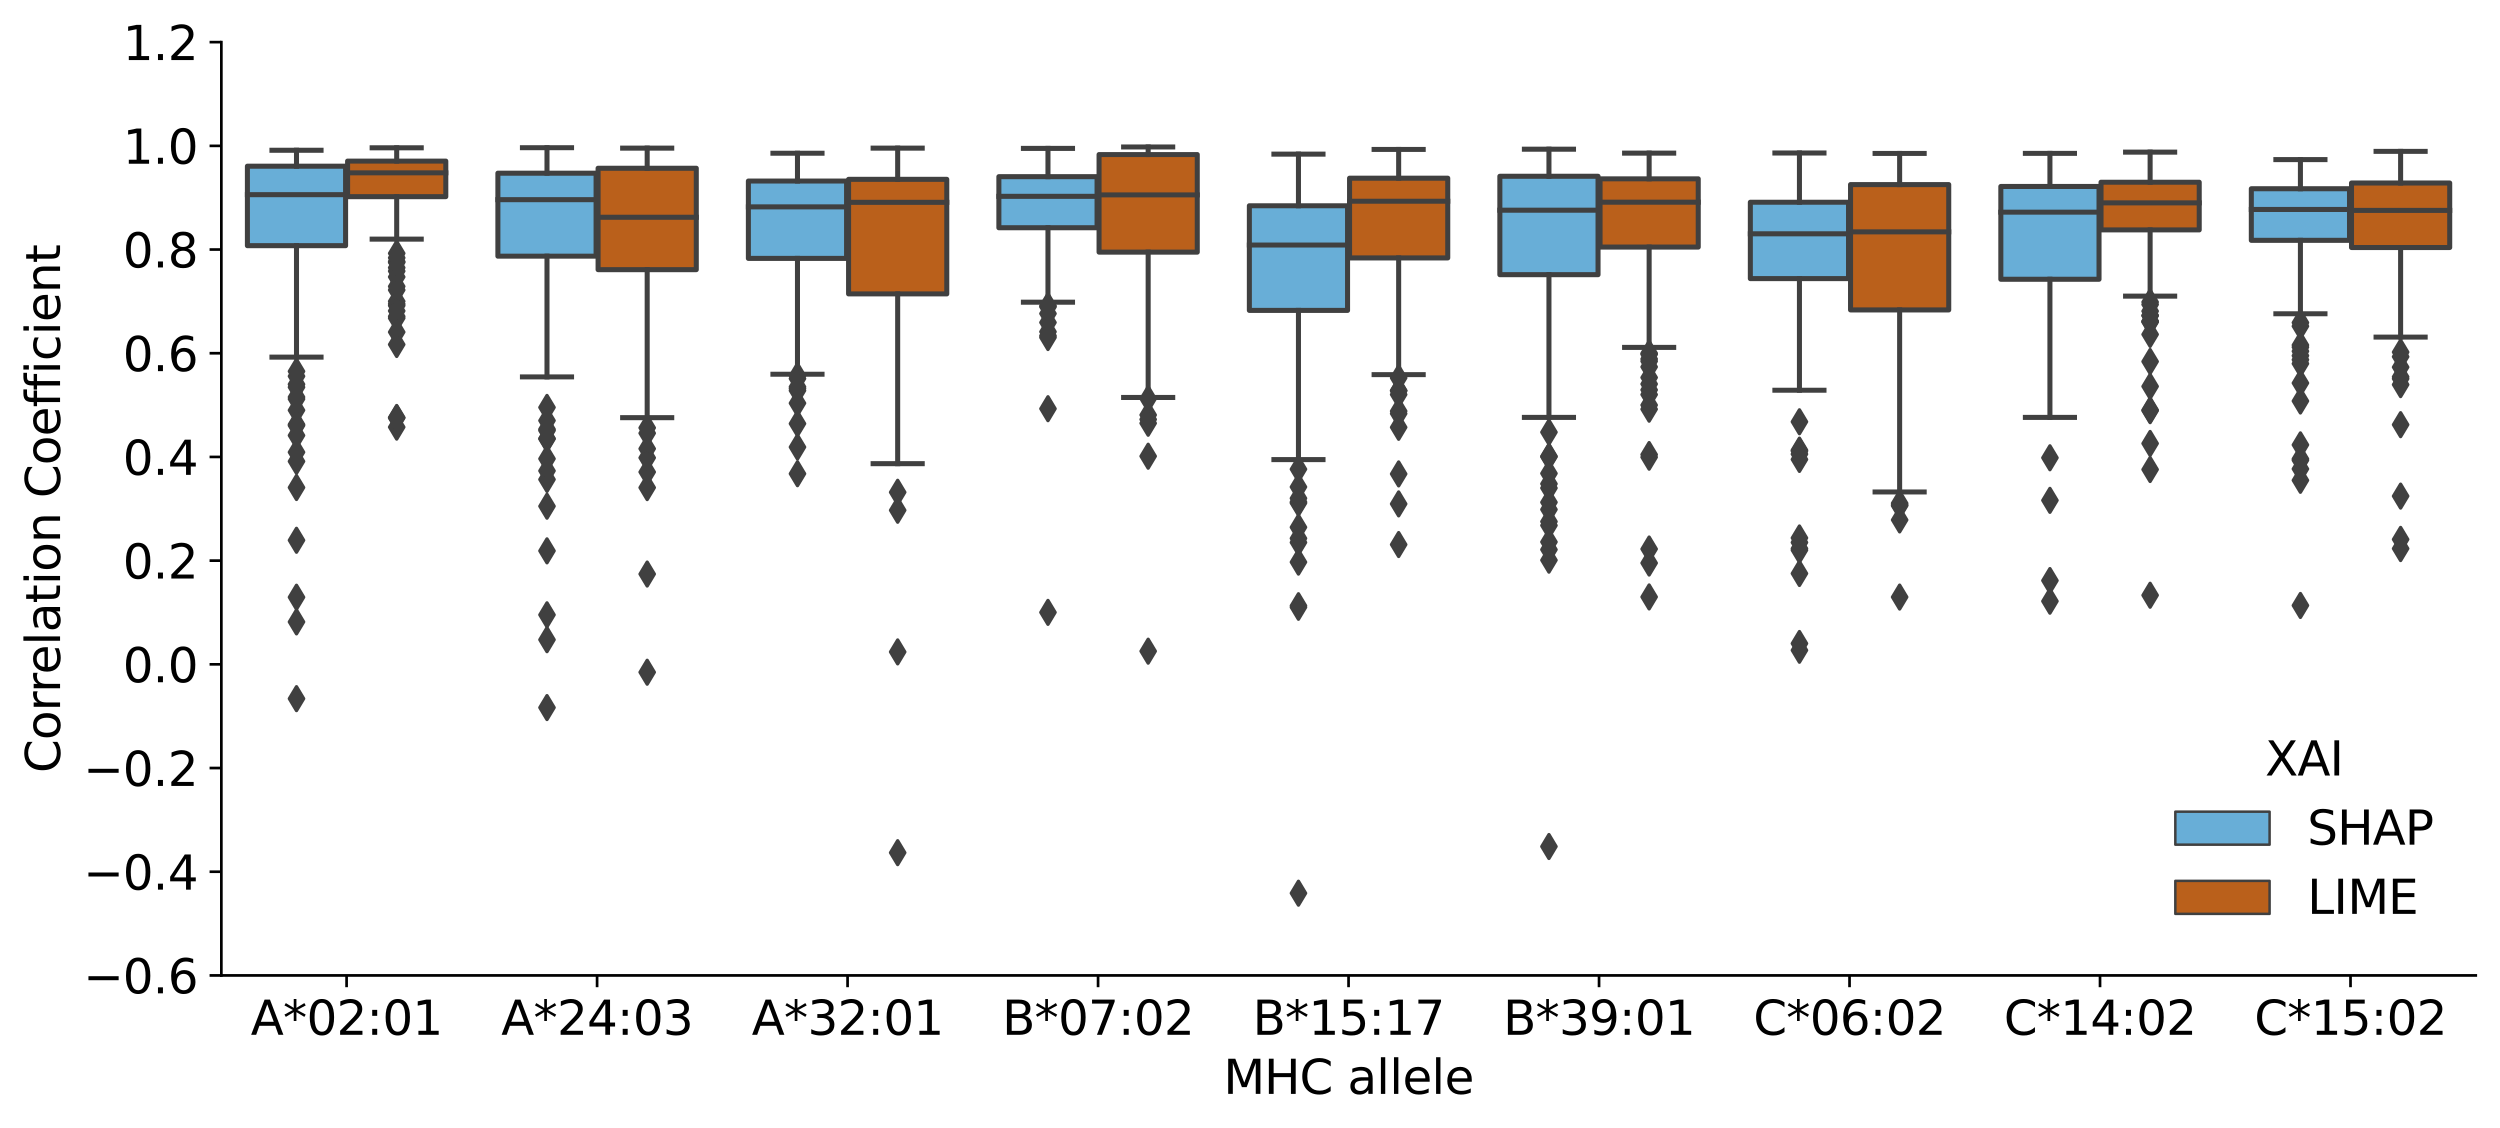 <?xml version="1.0" encoding="utf-8" standalone="no"?>
<!DOCTYPE svg PUBLIC "-//W3C//DTD SVG 1.1//EN"
  "http://www.w3.org/Graphics/SVG/1.1/DTD/svg11.dtd">
<svg height="335.018pt" version="1.1" viewBox="0 0 742.545 335.018" width="742.545pt" xmlns="http://www.w3.org/2000/svg" xmlns:xlink="http://www.w3.org/1999/xlink">
 <defs>
  <style type="text/css">*{stroke-linecap:butt;stroke-linejoin:round;}</style>
 </defs>
 <g id="figure_1">
  <g id="patch_1">
   <path d="M 0 335.018 
L 742.545 335.018 
L 742.545 0 
L 0 0 
z
" style="fill:#ffffff;"/>
  </g>
  <g id="axes_1">
   <g id="patch_2">
    <path d="M 65.745 289.719 
L 735.345 289.719 
L 735.345 12.519 
L 65.745 12.519 
z
" style="fill:#ffffff;"/>
   </g>
   <g id="patch_3">
    <path clip-path="url(#pd2593b815f)" d="M 73.483 72.974 
L 102.648 72.974 
L 102.648 49.362 
L 73.483 49.362 
L 73.483 72.974 
z
" style="fill:#68aed7;stroke:#404040;stroke-linejoin:miter;stroke-width:1.5;"/>
   </g>
   <g id="patch_4">
    <path clip-path="url(#pd2593b815f)" d="M 103.243 58.407 
L 132.408 58.407 
L 132.408 47.848 
L 103.243 47.848 
L 103.243 58.407 
z
" style="fill:#ba601b;stroke:#404040;stroke-linejoin:miter;stroke-width:1.5;"/>
   </g>
   <g id="patch_5">
    <path clip-path="url(#pd2593b815f)" d="M 147.883 76.089 
L 177.048 76.089 
L 177.048 51.437 
L 147.883 51.437 
L 147.883 76.089 
z
" style="fill:#68aed7;stroke:#404040;stroke-linejoin:miter;stroke-width:1.5;"/>
   </g>
   <g id="patch_6">
    <path clip-path="url(#pd2593b815f)" d="M 177.643 80.092 
L 206.808 80.092 
L 206.808 49.972 
L 177.643 49.972 
L 177.643 80.092 
z
" style="fill:#ba601b;stroke:#404040;stroke-linejoin:miter;stroke-width:1.5;"/>
   </g>
   <g id="patch_7">
    <path clip-path="url(#pd2593b815f)" d="M 222.283 76.749 
L 251.448 76.749 
L 251.448 53.773 
L 222.283 53.773 
L 222.283 76.749 
z
" style="fill:#68aed7;stroke:#404040;stroke-linejoin:miter;stroke-width:1.5;"/>
   </g>
   <g id="patch_8">
    <path clip-path="url(#pd2593b815f)" d="M 252.043 87.295 
L 281.208 87.295 
L 281.208 53.267 
L 252.043 53.267 
L 252.043 87.295 
z
" style="fill:#ba601b;stroke:#404040;stroke-linejoin:miter;stroke-width:1.5;"/>
   </g>
   <g id="patch_9">
    <path clip-path="url(#pd2593b815f)" d="M 296.683 67.647 
L 325.848 67.647 
L 325.848 52.476 
L 296.683 52.476 
L 296.683 67.647 
z
" style="fill:#68aed7;stroke:#404040;stroke-linejoin:miter;stroke-width:1.5;"/>
   </g>
   <g id="patch_10">
    <path clip-path="url(#pd2593b815f)" d="M 326.443 74.889 
L 355.608 74.889 
L 355.608 45.908 
L 326.443 45.908 
L 326.443 74.889 
z
" style="fill:#ba601b;stroke:#404040;stroke-linejoin:miter;stroke-width:1.5;"/>
   </g>
   <g id="patch_11">
    <path clip-path="url(#pd2593b815f)" d="M 371.083 92.194 
L 400.248 92.194 
L 400.248 61.114 
L 371.083 61.114 
L 371.083 92.194 
z
" style="fill:#68aed7;stroke:#404040;stroke-linejoin:miter;stroke-width:1.5;"/>
   </g>
   <g id="patch_12">
    <path clip-path="url(#pd2593b815f)" d="M 400.843 76.605 
L 430.008 76.605 
L 430.008 52.926 
L 400.843 52.926 
L 400.843 76.605 
z
" style="fill:#ba601b;stroke:#404040;stroke-linejoin:miter;stroke-width:1.5;"/>
   </g>
   <g id="patch_13">
    <path clip-path="url(#pd2593b815f)" d="M 445.483 81.586 
L 474.648 81.586 
L 474.648 52.36 
L 445.483 52.36 
L 445.483 81.586 
z
" style="fill:#68aed7;stroke:#404040;stroke-linejoin:miter;stroke-width:1.5;"/>
   </g>
   <g id="patch_14">
    <path clip-path="url(#pd2593b815f)" d="M 475.243 73.389 
L 504.408 73.389 
L 504.408 53.115 
L 475.243 53.115 
L 475.243 73.389 
z
" style="fill:#ba601b;stroke:#404040;stroke-linejoin:miter;stroke-width:1.5;"/>
   </g>
   <g id="patch_15">
    <path clip-path="url(#pd2593b815f)" d="M 519.883 82.756 
L 549.048 82.756 
L 549.048 60.07 
L 519.883 60.07 
L 519.883 82.756 
z
" style="fill:#68aed7;stroke:#404040;stroke-linejoin:miter;stroke-width:1.5;"/>
   </g>
   <g id="patch_16">
    <path clip-path="url(#pd2593b815f)" d="M 549.643 92.05 
L 578.808 92.05 
L 578.808 54.823 
L 549.643 54.823 
L 549.643 92.05 
z
" style="fill:#ba601b;stroke:#404040;stroke-linejoin:miter;stroke-width:1.5;"/>
   </g>
   <g id="patch_17">
    <path clip-path="url(#pd2593b815f)" d="M 594.283 82.947 
L 623.448 82.947 
L 623.448 55.387 
L 594.283 55.387 
L 594.283 82.947 
z
" style="fill:#68aed7;stroke:#404040;stroke-linejoin:miter;stroke-width:1.5;"/>
   </g>
   <g id="patch_18">
    <path clip-path="url(#pd2593b815f)" d="M 624.043 68.286 
L 653.208 68.286 
L 653.208 54.125 
L 624.043 54.125 
L 624.043 68.286 
z
" style="fill:#ba601b;stroke:#404040;stroke-linejoin:miter;stroke-width:1.5;"/>
   </g>
   <g id="patch_19">
    <path clip-path="url(#pd2593b815f)" d="M 668.683 71.387 
L 697.848 71.387 
L 697.848 56.062 
L 668.683 56.062 
L 668.683 71.387 
z
" style="fill:#68aed7;stroke:#404040;stroke-linejoin:miter;stroke-width:1.5;"/>
   </g>
   <g id="patch_20">
    <path clip-path="url(#pd2593b815f)" d="M 698.443 73.516 
L 727.608 73.516 
L 727.608 54.356 
L 698.443 54.356 
L 698.443 73.516 
z
" style="fill:#ba601b;stroke:#404040;stroke-linejoin:miter;stroke-width:1.5;"/>
   </g>
   <g id="patch_21">
    <path clip-path="url(#pd2593b815f)" d="M 102.945 197.319 
L 102.945 197.319 
L 102.945 197.319 
L 102.945 197.319 
z
" style="fill:#68aed7;stroke:#404040;stroke-linejoin:miter;stroke-width:0.75;"/>
   </g>
   <g id="patch_22">
    <path clip-path="url(#pd2593b815f)" d="M 102.945 197.319 
L 102.945 197.319 
L 102.945 197.319 
L 102.945 197.319 
z
" style="fill:#ba601b;stroke:#404040;stroke-linejoin:miter;stroke-width:0.75;"/>
   </g>
   <g id="matplotlib.axis_1">
    <g id="xtick_1">
     <g id="line2d_1">
      <defs>
       <path d="M 0 0 
L 0 3.5 
" id="ma2d43f74d2" style="stroke:#000000;stroke-width:0.8;"/>
      </defs>
      <g>
       <use style="stroke:#000000;stroke-width:0.8;" x="102.945" xlink:href="#ma2d43f74d2" y="289.719"/>
      </g>
     </g>
     <g id="text_1">
      <!-- A*02:01 -->
      <g transform="translate(74.484 307.357)scale(0.14 -0.14)">
       <defs>
        <path d="M 2188 4044 
L 1331 1722 
L 3047 1722 
L 2188 4044 
z
M 1831 4666 
L 2547 4666 
L 4325 0 
L 3669 0 
L 3244 1197 
L 1141 1197 
L 716 0 
L 50 0 
L 1831 4666 
z
" id="DejaVuSans-41" transform="scale(0.016)"/>
        <path d="M 3009 3897 
L 1888 3291 
L 3009 2681 
L 2828 2375 
L 1778 3009 
L 1778 1831 
L 1422 1831 
L 1422 3009 
L 372 2375 
L 191 2681 
L 1313 3291 
L 191 3897 
L 372 4206 
L 1422 3572 
L 1422 4750 
L 1778 4750 
L 1778 3572 
L 2828 4206 
L 3009 3897 
z
" id="DejaVuSans-2a" transform="scale(0.016)"/>
        <path d="M 2034 4250 
Q 1547 4250 1301 3770 
Q 1056 3291 1056 2328 
Q 1056 1369 1301 889 
Q 1547 409 2034 409 
Q 2525 409 2770 889 
Q 3016 1369 3016 2328 
Q 3016 3291 2770 3770 
Q 2525 4250 2034 4250 
z
M 2034 4750 
Q 2819 4750 3233 4129 
Q 3647 3509 3647 2328 
Q 3647 1150 3233 529 
Q 2819 -91 2034 -91 
Q 1250 -91 836 529 
Q 422 1150 422 2328 
Q 422 3509 836 4129 
Q 1250 4750 2034 4750 
z
" id="DejaVuSans-30" transform="scale(0.016)"/>
        <path d="M 1228 531 
L 3431 531 
L 3431 0 
L 469 0 
L 469 531 
Q 828 903 1448 1529 
Q 2069 2156 2228 2338 
Q 2531 2678 2651 2914 
Q 2772 3150 2772 3378 
Q 2772 3750 2511 3984 
Q 2250 4219 1831 4219 
Q 1534 4219 1204 4116 
Q 875 4013 500 3803 
L 500 4441 
Q 881 4594 1212 4672 
Q 1544 4750 1819 4750 
Q 2544 4750 2975 4387 
Q 3406 4025 3406 3419 
Q 3406 3131 3298 2873 
Q 3191 2616 2906 2266 
Q 2828 2175 2409 1742 
Q 1991 1309 1228 531 
z
" id="DejaVuSans-32" transform="scale(0.016)"/>
        <path d="M 750 794 
L 1409 794 
L 1409 0 
L 750 0 
L 750 794 
z
M 750 3309 
L 1409 3309 
L 1409 2516 
L 750 2516 
L 750 3309 
z
" id="DejaVuSans-3a" transform="scale(0.016)"/>
        <path d="M 794 531 
L 1825 531 
L 1825 4091 
L 703 3866 
L 703 4441 
L 1819 4666 
L 2450 4666 
L 2450 531 
L 3481 531 
L 3481 0 
L 794 0 
L 794 531 
z
" id="DejaVuSans-31" transform="scale(0.016)"/>
       </defs>
       <use xlink:href="#DejaVuSans-41"/>
       <use x="68.408" xlink:href="#DejaVuSans-2a"/>
       <use x="118.408" xlink:href="#DejaVuSans-30"/>
       <use x="182.031" xlink:href="#DejaVuSans-32"/>
       <use x="245.654" xlink:href="#DejaVuSans-3a"/>
       <use x="279.346" xlink:href="#DejaVuSans-30"/>
       <use x="342.969" xlink:href="#DejaVuSans-31"/>
      </g>
     </g>
    </g>
    <g id="xtick_2">
     <g id="line2d_2">
      <g>
       <use style="stroke:#000000;stroke-width:0.8;" x="177.345" xlink:href="#ma2d43f74d2" y="289.719"/>
      </g>
     </g>
     <g id="text_2">
      <!-- A*24:03 -->
      <g transform="translate(148.884 307.357)scale(0.14 -0.14)">
       <defs>
        <path d="M 2419 4116 
L 825 1625 
L 2419 1625 
L 2419 4116 
z
M 2253 4666 
L 3047 4666 
L 3047 1625 
L 3713 1625 
L 3713 1100 
L 3047 1100 
L 3047 0 
L 2419 0 
L 2419 1100 
L 313 1100 
L 313 1709 
L 2253 4666 
z
" id="DejaVuSans-34" transform="scale(0.016)"/>
        <path d="M 2597 2516 
Q 3050 2419 3304 2112 
Q 3559 1806 3559 1356 
Q 3559 666 3084 287 
Q 2609 -91 1734 -91 
Q 1441 -91 1130 -33 
Q 819 25 488 141 
L 488 750 
Q 750 597 1062 519 
Q 1375 441 1716 441 
Q 2309 441 2620 675 
Q 2931 909 2931 1356 
Q 2931 1769 2642 2001 
Q 2353 2234 1838 2234 
L 1294 2234 
L 1294 2753 
L 1863 2753 
Q 2328 2753 2575 2939 
Q 2822 3125 2822 3475 
Q 2822 3834 2567 4026 
Q 2313 4219 1838 4219 
Q 1578 4219 1281 4162 
Q 984 4106 628 3988 
L 628 4550 
Q 988 4650 1302 4700 
Q 1616 4750 1894 4750 
Q 2613 4750 3031 4423 
Q 3450 4097 3450 3541 
Q 3450 3153 3228 2886 
Q 3006 2619 2597 2516 
z
" id="DejaVuSans-33" transform="scale(0.016)"/>
       </defs>
       <use xlink:href="#DejaVuSans-41"/>
       <use x="68.408" xlink:href="#DejaVuSans-2a"/>
       <use x="118.408" xlink:href="#DejaVuSans-32"/>
       <use x="182.031" xlink:href="#DejaVuSans-34"/>
       <use x="245.654" xlink:href="#DejaVuSans-3a"/>
       <use x="279.346" xlink:href="#DejaVuSans-30"/>
       <use x="342.969" xlink:href="#DejaVuSans-33"/>
      </g>
     </g>
    </g>
    <g id="xtick_3">
     <g id="line2d_3">
      <g>
       <use style="stroke:#000000;stroke-width:0.8;" x="251.745" xlink:href="#ma2d43f74d2" y="289.719"/>
      </g>
     </g>
     <g id="text_3">
      <!-- A*32:01 -->
      <g transform="translate(223.284 307.357)scale(0.14 -0.14)">
       <use xlink:href="#DejaVuSans-41"/>
       <use x="68.408" xlink:href="#DejaVuSans-2a"/>
       <use x="118.408" xlink:href="#DejaVuSans-33"/>
       <use x="182.031" xlink:href="#DejaVuSans-32"/>
       <use x="245.654" xlink:href="#DejaVuSans-3a"/>
       <use x="279.346" xlink:href="#DejaVuSans-30"/>
       <use x="342.969" xlink:href="#DejaVuSans-31"/>
      </g>
     </g>
    </g>
    <g id="xtick_4">
     <g id="line2d_4">
      <g>
       <use style="stroke:#000000;stroke-width:0.8;" x="326.145" xlink:href="#ma2d43f74d2" y="289.719"/>
      </g>
     </g>
     <g id="text_4">
      <!-- B*07:02 -->
      <g transform="translate(297.67 307.357)scale(0.14 -0.14)">
       <defs>
        <path d="M 1259 2228 
L 1259 519 
L 2272 519 
Q 2781 519 3026 730 
Q 3272 941 3272 1375 
Q 3272 1813 3026 2020 
Q 2781 2228 2272 2228 
L 1259 2228 
z
M 1259 4147 
L 1259 2741 
L 2194 2741 
Q 2656 2741 2882 2914 
Q 3109 3088 3109 3444 
Q 3109 3797 2882 3972 
Q 2656 4147 2194 4147 
L 1259 4147 
z
M 628 4666 
L 2241 4666 
Q 2963 4666 3353 4366 
Q 3744 4066 3744 3513 
Q 3744 3084 3544 2831 
Q 3344 2578 2956 2516 
Q 3422 2416 3680 2098 
Q 3938 1781 3938 1306 
Q 3938 681 3513 340 
Q 3088 0 2303 0 
L 628 0 
L 628 4666 
z
" id="DejaVuSans-42" transform="scale(0.016)"/>
        <path d="M 525 4666 
L 3525 4666 
L 3525 4397 
L 1831 0 
L 1172 0 
L 2766 4134 
L 525 4134 
L 525 4666 
z
" id="DejaVuSans-37" transform="scale(0.016)"/>
       </defs>
       <use xlink:href="#DejaVuSans-42"/>
       <use x="68.604" xlink:href="#DejaVuSans-2a"/>
       <use x="118.604" xlink:href="#DejaVuSans-30"/>
       <use x="182.227" xlink:href="#DejaVuSans-37"/>
       <use x="245.85" xlink:href="#DejaVuSans-3a"/>
       <use x="279.541" xlink:href="#DejaVuSans-30"/>
       <use x="343.164" xlink:href="#DejaVuSans-32"/>
      </g>
     </g>
    </g>
    <g id="xtick_5">
     <g id="line2d_5">
      <g>
       <use style="stroke:#000000;stroke-width:0.8;" x="400.545" xlink:href="#ma2d43f74d2" y="289.719"/>
      </g>
     </g>
     <g id="text_5">
      <!-- B*15:17 -->
      <g transform="translate(372.07 307.357)scale(0.14 -0.14)">
       <defs>
        <path d="M 691 4666 
L 3169 4666 
L 3169 4134 
L 1269 4134 
L 1269 2991 
Q 1406 3038 1543 3061 
Q 1681 3084 1819 3084 
Q 2600 3084 3056 2656 
Q 3513 2228 3513 1497 
Q 3513 744 3044 326 
Q 2575 -91 1722 -91 
Q 1428 -91 1123 -41 
Q 819 9 494 109 
L 494 744 
Q 775 591 1075 516 
Q 1375 441 1709 441 
Q 2250 441 2565 725 
Q 2881 1009 2881 1497 
Q 2881 1984 2565 2268 
Q 2250 2553 1709 2553 
Q 1456 2553 1204 2497 
Q 953 2441 691 2322 
L 691 4666 
z
" id="DejaVuSans-35" transform="scale(0.016)"/>
       </defs>
       <use xlink:href="#DejaVuSans-42"/>
       <use x="68.604" xlink:href="#DejaVuSans-2a"/>
       <use x="118.604" xlink:href="#DejaVuSans-31"/>
       <use x="182.227" xlink:href="#DejaVuSans-35"/>
       <use x="245.85" xlink:href="#DejaVuSans-3a"/>
       <use x="279.541" xlink:href="#DejaVuSans-31"/>
       <use x="343.164" xlink:href="#DejaVuSans-37"/>
      </g>
     </g>
    </g>
    <g id="xtick_6">
     <g id="line2d_6">
      <g>
       <use style="stroke:#000000;stroke-width:0.8;" x="474.945" xlink:href="#ma2d43f74d2" y="289.719"/>
      </g>
     </g>
     <g id="text_6">
      <!-- B*39:01 -->
      <g transform="translate(446.47 307.357)scale(0.14 -0.14)">
       <defs>
        <path d="M 703 97 
L 703 672 
Q 941 559 1184 500 
Q 1428 441 1663 441 
Q 2288 441 2617 861 
Q 2947 1281 2994 2138 
Q 2813 1869 2534 1725 
Q 2256 1581 1919 1581 
Q 1219 1581 811 2004 
Q 403 2428 403 3163 
Q 403 3881 828 4315 
Q 1253 4750 1959 4750 
Q 2769 4750 3195 4129 
Q 3622 3509 3622 2328 
Q 3622 1225 3098 567 
Q 2575 -91 1691 -91 
Q 1453 -91 1209 -44 
Q 966 3 703 97 
z
M 1959 2075 
Q 2384 2075 2632 2365 
Q 2881 2656 2881 3163 
Q 2881 3666 2632 3958 
Q 2384 4250 1959 4250 
Q 1534 4250 1286 3958 
Q 1038 3666 1038 3163 
Q 1038 2656 1286 2365 
Q 1534 2075 1959 2075 
z
" id="DejaVuSans-39" transform="scale(0.016)"/>
       </defs>
       <use xlink:href="#DejaVuSans-42"/>
       <use x="68.604" xlink:href="#DejaVuSans-2a"/>
       <use x="118.604" xlink:href="#DejaVuSans-33"/>
       <use x="182.227" xlink:href="#DejaVuSans-39"/>
       <use x="245.85" xlink:href="#DejaVuSans-3a"/>
       <use x="279.541" xlink:href="#DejaVuSans-30"/>
       <use x="343.164" xlink:href="#DejaVuSans-31"/>
      </g>
     </g>
    </g>
    <g id="xtick_7">
     <g id="line2d_7">
      <g>
       <use style="stroke:#000000;stroke-width:0.8;" x="549.345" xlink:href="#ma2d43f74d2" y="289.719"/>
      </g>
     </g>
     <g id="text_7">
      <!-- C*06:02 -->
      <g transform="translate(520.784 307.357)scale(0.14 -0.14)">
       <defs>
        <path d="M 4122 4306 
L 4122 3641 
Q 3803 3938 3442 4084 
Q 3081 4231 2675 4231 
Q 1875 4231 1450 3742 
Q 1025 3253 1025 2328 
Q 1025 1406 1450 917 
Q 1875 428 2675 428 
Q 3081 428 3442 575 
Q 3803 722 4122 1019 
L 4122 359 
Q 3791 134 3420 21 
Q 3050 -91 2638 -91 
Q 1578 -91 968 557 
Q 359 1206 359 2328 
Q 359 3453 968 4101 
Q 1578 4750 2638 4750 
Q 3056 4750 3426 4639 
Q 3797 4528 4122 4306 
z
" id="DejaVuSans-43" transform="scale(0.016)"/>
        <path d="M 2113 2584 
Q 1688 2584 1439 2293 
Q 1191 2003 1191 1497 
Q 1191 994 1439 701 
Q 1688 409 2113 409 
Q 2538 409 2786 701 
Q 3034 994 3034 1497 
Q 3034 2003 2786 2293 
Q 2538 2584 2113 2584 
z
M 3366 4563 
L 3366 3988 
Q 3128 4100 2886 4159 
Q 2644 4219 2406 4219 
Q 1781 4219 1451 3797 
Q 1122 3375 1075 2522 
Q 1259 2794 1537 2939 
Q 1816 3084 2150 3084 
Q 2853 3084 3261 2657 
Q 3669 2231 3669 1497 
Q 3669 778 3244 343 
Q 2819 -91 2113 -91 
Q 1303 -91 875 529 
Q 447 1150 447 2328 
Q 447 3434 972 4092 
Q 1497 4750 2381 4750 
Q 2619 4750 2861 4703 
Q 3103 4656 3366 4563 
z
" id="DejaVuSans-36" transform="scale(0.016)"/>
       </defs>
       <use xlink:href="#DejaVuSans-43"/>
       <use x="69.824" xlink:href="#DejaVuSans-2a"/>
       <use x="119.824" xlink:href="#DejaVuSans-30"/>
       <use x="183.447" xlink:href="#DejaVuSans-36"/>
       <use x="247.07" xlink:href="#DejaVuSans-3a"/>
       <use x="280.762" xlink:href="#DejaVuSans-30"/>
       <use x="344.385" xlink:href="#DejaVuSans-32"/>
      </g>
     </g>
    </g>
    <g id="xtick_8">
     <g id="line2d_8">
      <g>
       <use style="stroke:#000000;stroke-width:0.8;" x="623.745" xlink:href="#ma2d43f74d2" y="289.719"/>
      </g>
     </g>
     <g id="text_8">
      <!-- C*14:02 -->
      <g transform="translate(595.184 307.357)scale(0.14 -0.14)">
       <use xlink:href="#DejaVuSans-43"/>
       <use x="69.824" xlink:href="#DejaVuSans-2a"/>
       <use x="119.824" xlink:href="#DejaVuSans-31"/>
       <use x="183.447" xlink:href="#DejaVuSans-34"/>
       <use x="247.07" xlink:href="#DejaVuSans-3a"/>
       <use x="280.762" xlink:href="#DejaVuSans-30"/>
       <use x="344.385" xlink:href="#DejaVuSans-32"/>
      </g>
     </g>
    </g>
    <g id="xtick_9">
     <g id="line2d_9">
      <g>
       <use style="stroke:#000000;stroke-width:0.8;" x="698.145" xlink:href="#ma2d43f74d2" y="289.719"/>
      </g>
     </g>
     <g id="text_9">
      <!-- C*15:02 -->
      <g transform="translate(669.584 307.357)scale(0.14 -0.14)">
       <use xlink:href="#DejaVuSans-43"/>
       <use x="69.824" xlink:href="#DejaVuSans-2a"/>
       <use x="119.824" xlink:href="#DejaVuSans-31"/>
       <use x="183.447" xlink:href="#DejaVuSans-35"/>
       <use x="247.07" xlink:href="#DejaVuSans-3a"/>
       <use x="280.762" xlink:href="#DejaVuSans-30"/>
       <use x="344.385" xlink:href="#DejaVuSans-32"/>
      </g>
     </g>
    </g>
    <g id="text_10">
     <!-- MHC allele -->
     <g transform="translate(363.391 324.906)scale(0.14 -0.14)">
      <defs>
       <path d="M 628 4666 
L 1569 4666 
L 2759 1491 
L 3956 4666 
L 4897 4666 
L 4897 0 
L 4281 0 
L 4281 4097 
L 3078 897 
L 2444 897 
L 1241 4097 
L 1241 0 
L 628 0 
L 628 4666 
z
" id="DejaVuSans-4d" transform="scale(0.016)"/>
       <path d="M 628 4666 
L 1259 4666 
L 1259 2753 
L 3553 2753 
L 3553 4666 
L 4184 4666 
L 4184 0 
L 3553 0 
L 3553 2222 
L 1259 2222 
L 1259 0 
L 628 0 
L 628 4666 
z
" id="DejaVuSans-48" transform="scale(0.016)"/>
       <path id="DejaVuSans-20" transform="scale(0.016)"/>
       <path d="M 2194 1759 
Q 1497 1759 1228 1600 
Q 959 1441 959 1056 
Q 959 750 1161 570 
Q 1363 391 1709 391 
Q 2188 391 2477 730 
Q 2766 1069 2766 1631 
L 2766 1759 
L 2194 1759 
z
M 3341 1997 
L 3341 0 
L 2766 0 
L 2766 531 
Q 2569 213 2275 61 
Q 1981 -91 1556 -91 
Q 1019 -91 701 211 
Q 384 513 384 1019 
Q 384 1609 779 1909 
Q 1175 2209 1959 2209 
L 2766 2209 
L 2766 2266 
Q 2766 2663 2505 2880 
Q 2244 3097 1772 3097 
Q 1472 3097 1187 3025 
Q 903 2953 641 2809 
L 641 3341 
Q 956 3463 1253 3523 
Q 1550 3584 1831 3584 
Q 2591 3584 2966 3190 
Q 3341 2797 3341 1997 
z
" id="DejaVuSans-61" transform="scale(0.016)"/>
       <path d="M 603 4863 
L 1178 4863 
L 1178 0 
L 603 0 
L 603 4863 
z
" id="DejaVuSans-6c" transform="scale(0.016)"/>
       <path d="M 3597 1894 
L 3597 1613 
L 953 1613 
Q 991 1019 1311 708 
Q 1631 397 2203 397 
Q 2534 397 2845 478 
Q 3156 559 3463 722 
L 3463 178 
Q 3153 47 2828 -22 
Q 2503 -91 2169 -91 
Q 1331 -91 842 396 
Q 353 884 353 1716 
Q 353 2575 817 3079 
Q 1281 3584 2069 3584 
Q 2775 3584 3186 3129 
Q 3597 2675 3597 1894 
z
M 3022 2063 
Q 3016 2534 2758 2815 
Q 2500 3097 2075 3097 
Q 1594 3097 1305 2825 
Q 1016 2553 972 2059 
L 3022 2063 
z
" id="DejaVuSans-65" transform="scale(0.016)"/>
      </defs>
      <use xlink:href="#DejaVuSans-4d"/>
      <use x="86.279" xlink:href="#DejaVuSans-48"/>
      <use x="161.475" xlink:href="#DejaVuSans-43"/>
      <use x="231.299" xlink:href="#DejaVuSans-20"/>
      <use x="263.086" xlink:href="#DejaVuSans-61"/>
      <use x="324.365" xlink:href="#DejaVuSans-6c"/>
      <use x="352.148" xlink:href="#DejaVuSans-6c"/>
      <use x="379.932" xlink:href="#DejaVuSans-65"/>
      <use x="441.455" xlink:href="#DejaVuSans-6c"/>
      <use x="469.238" xlink:href="#DejaVuSans-65"/>
     </g>
    </g>
   </g>
   <g id="matplotlib.axis_2">
    <g id="ytick_1">
     <g id="line2d_10">
      <defs>
       <path d="M 0 0 
L -3.5 0 
" id="m6b7421f631" style="stroke:#000000;stroke-width:0.8;"/>
      </defs>
      <g>
       <use style="stroke:#000000;stroke-width:0.8;" x="65.745" xlink:href="#m6b7421f631" y="289.719"/>
      </g>
     </g>
     <g id="text_11">
      <!-- −0.6 -->
      <g transform="translate(24.749 295.038)scale(0.14 -0.14)">
       <defs>
        <path d="M 678 2272 
L 4684 2272 
L 4684 1741 
L 678 1741 
L 678 2272 
z
" id="DejaVuSans-2212" transform="scale(0.016)"/>
        <path d="M 684 794 
L 1344 794 
L 1344 0 
L 684 0 
L 684 794 
z
" id="DejaVuSans-2e" transform="scale(0.016)"/>
       </defs>
       <use xlink:href="#DejaVuSans-2212"/>
       <use x="83.789" xlink:href="#DejaVuSans-30"/>
       <use x="147.412" xlink:href="#DejaVuSans-2e"/>
       <use x="179.199" xlink:href="#DejaVuSans-36"/>
      </g>
     </g>
    </g>
    <g id="ytick_2">
     <g id="line2d_11">
      <g>
       <use style="stroke:#000000;stroke-width:0.8;" x="65.745" xlink:href="#m6b7421f631" y="258.919"/>
      </g>
     </g>
     <g id="text_12">
      <!-- −0.4 -->
      <g transform="translate(24.749 264.238)scale(0.14 -0.14)">
       <use xlink:href="#DejaVuSans-2212"/>
       <use x="83.789" xlink:href="#DejaVuSans-30"/>
       <use x="147.412" xlink:href="#DejaVuSans-2e"/>
       <use x="179.199" xlink:href="#DejaVuSans-34"/>
      </g>
     </g>
    </g>
    <g id="ytick_3">
     <g id="line2d_12">
      <g>
       <use style="stroke:#000000;stroke-width:0.8;" x="65.745" xlink:href="#m6b7421f631" y="228.119"/>
      </g>
     </g>
     <g id="text_13">
      <!-- −0.2 -->
      <g transform="translate(24.749 233.438)scale(0.14 -0.14)">
       <use xlink:href="#DejaVuSans-2212"/>
       <use x="83.789" xlink:href="#DejaVuSans-30"/>
       <use x="147.412" xlink:href="#DejaVuSans-2e"/>
       <use x="179.199" xlink:href="#DejaVuSans-32"/>
      </g>
     </g>
    </g>
    <g id="ytick_4">
     <g id="line2d_13">
      <g>
       <use style="stroke:#000000;stroke-width:0.8;" x="65.745" xlink:href="#m6b7421f631" y="197.319"/>
      </g>
     </g>
     <g id="text_14">
      <!-- 0.0 -->
      <g transform="translate(36.481 202.638)scale(0.14 -0.14)">
       <use xlink:href="#DejaVuSans-30"/>
       <use x="63.623" xlink:href="#DejaVuSans-2e"/>
       <use x="95.41" xlink:href="#DejaVuSans-30"/>
      </g>
     </g>
    </g>
    <g id="ytick_5">
     <g id="line2d_14">
      <g>
       <use style="stroke:#000000;stroke-width:0.8;" x="65.745" xlink:href="#m6b7421f631" y="166.519"/>
      </g>
     </g>
     <g id="text_15">
      <!-- 0.2 -->
      <g transform="translate(36.481 171.838)scale(0.14 -0.14)">
       <use xlink:href="#DejaVuSans-30"/>
       <use x="63.623" xlink:href="#DejaVuSans-2e"/>
       <use x="95.41" xlink:href="#DejaVuSans-32"/>
      </g>
     </g>
    </g>
    <g id="ytick_6">
     <g id="line2d_15">
      <g>
       <use style="stroke:#000000;stroke-width:0.8;" x="65.745" xlink:href="#m6b7421f631" y="135.719"/>
      </g>
     </g>
     <g id="text_16">
      <!-- 0.4 -->
      <g transform="translate(36.481 141.038)scale(0.14 -0.14)">
       <use xlink:href="#DejaVuSans-30"/>
       <use x="63.623" xlink:href="#DejaVuSans-2e"/>
       <use x="95.41" xlink:href="#DejaVuSans-34"/>
      </g>
     </g>
    </g>
    <g id="ytick_7">
     <g id="line2d_16">
      <g>
       <use style="stroke:#000000;stroke-width:0.8;" x="65.745" xlink:href="#m6b7421f631" y="104.919"/>
      </g>
     </g>
     <g id="text_17">
      <!-- 0.6 -->
      <g transform="translate(36.481 110.238)scale(0.14 -0.14)">
       <use xlink:href="#DejaVuSans-30"/>
       <use x="63.623" xlink:href="#DejaVuSans-2e"/>
       <use x="95.41" xlink:href="#DejaVuSans-36"/>
      </g>
     </g>
    </g>
    <g id="ytick_8">
     <g id="line2d_17">
      <g>
       <use style="stroke:#000000;stroke-width:0.8;" x="65.745" xlink:href="#m6b7421f631" y="74.119"/>
      </g>
     </g>
     <g id="text_18">
      <!-- 0.8 -->
      <g transform="translate(36.481 79.438)scale(0.14 -0.14)">
       <defs>
        <path d="M 2034 2216 
Q 1584 2216 1326 1975 
Q 1069 1734 1069 1313 
Q 1069 891 1326 650 
Q 1584 409 2034 409 
Q 2484 409 2743 651 
Q 3003 894 3003 1313 
Q 3003 1734 2745 1975 
Q 2488 2216 2034 2216 
z
M 1403 2484 
Q 997 2584 770 2862 
Q 544 3141 544 3541 
Q 544 4100 942 4425 
Q 1341 4750 2034 4750 
Q 2731 4750 3128 4425 
Q 3525 4100 3525 3541 
Q 3525 3141 3298 2862 
Q 3072 2584 2669 2484 
Q 3125 2378 3379 2068 
Q 3634 1759 3634 1313 
Q 3634 634 3220 271 
Q 2806 -91 2034 -91 
Q 1263 -91 848 271 
Q 434 634 434 1313 
Q 434 1759 690 2068 
Q 947 2378 1403 2484 
z
M 1172 3481 
Q 1172 3119 1398 2916 
Q 1625 2713 2034 2713 
Q 2441 2713 2670 2916 
Q 2900 3119 2900 3481 
Q 2900 3844 2670 4047 
Q 2441 4250 2034 4250 
Q 1625 4250 1398 4047 
Q 1172 3844 1172 3481 
z
" id="DejaVuSans-38" transform="scale(0.016)"/>
       </defs>
       <use xlink:href="#DejaVuSans-30"/>
       <use x="63.623" xlink:href="#DejaVuSans-2e"/>
       <use x="95.41" xlink:href="#DejaVuSans-38"/>
      </g>
     </g>
    </g>
    <g id="ytick_9">
     <g id="line2d_18">
      <g>
       <use style="stroke:#000000;stroke-width:0.8;" x="65.745" xlink:href="#m6b7421f631" y="43.319"/>
      </g>
     </g>
     <g id="text_19">
      <!-- 1.0 -->
      <g transform="translate(36.481 48.638)scale(0.14 -0.14)">
       <use xlink:href="#DejaVuSans-31"/>
       <use x="63.623" xlink:href="#DejaVuSans-2e"/>
       <use x="95.41" xlink:href="#DejaVuSans-30"/>
      </g>
     </g>
    </g>
    <g id="ytick_10">
     <g id="line2d_19">
      <g>
       <use style="stroke:#000000;stroke-width:0.8;" x="65.745" xlink:href="#m6b7421f631" y="12.519"/>
      </g>
     </g>
     <g id="text_20">
      <!-- 1.2 -->
      <g transform="translate(36.481 17.838)scale(0.14 -0.14)">
       <use xlink:href="#DejaVuSans-31"/>
       <use x="63.623" xlink:href="#DejaVuSans-2e"/>
       <use x="95.41" xlink:href="#DejaVuSans-32"/>
      </g>
     </g>
    </g>
    <g id="text_21">
     <!-- Correlation Coefficient -->
     <g transform="translate(17.838 229.572)rotate(-90)scale(0.14 -0.14)">
      <defs>
       <path d="M 1959 3097 
Q 1497 3097 1228 2736 
Q 959 2375 959 1747 
Q 959 1119 1226 758 
Q 1494 397 1959 397 
Q 2419 397 2687 759 
Q 2956 1122 2956 1747 
Q 2956 2369 2687 2733 
Q 2419 3097 1959 3097 
z
M 1959 3584 
Q 2709 3584 3137 3096 
Q 3566 2609 3566 1747 
Q 3566 888 3137 398 
Q 2709 -91 1959 -91 
Q 1206 -91 779 398 
Q 353 888 353 1747 
Q 353 2609 779 3096 
Q 1206 3584 1959 3584 
z
" id="DejaVuSans-6f" transform="scale(0.016)"/>
       <path d="M 2631 2963 
Q 2534 3019 2420 3045 
Q 2306 3072 2169 3072 
Q 1681 3072 1420 2755 
Q 1159 2438 1159 1844 
L 1159 0 
L 581 0 
L 581 3500 
L 1159 3500 
L 1159 2956 
Q 1341 3275 1631 3429 
Q 1922 3584 2338 3584 
Q 2397 3584 2469 3576 
Q 2541 3569 2628 3553 
L 2631 2963 
z
" id="DejaVuSans-72" transform="scale(0.016)"/>
       <path d="M 1172 4494 
L 1172 3500 
L 2356 3500 
L 2356 3053 
L 1172 3053 
L 1172 1153 
Q 1172 725 1289 603 
Q 1406 481 1766 481 
L 2356 481 
L 2356 0 
L 1766 0 
Q 1100 0 847 248 
Q 594 497 594 1153 
L 594 3053 
L 172 3053 
L 172 3500 
L 594 3500 
L 594 4494 
L 1172 4494 
z
" id="DejaVuSans-74" transform="scale(0.016)"/>
       <path d="M 603 3500 
L 1178 3500 
L 1178 0 
L 603 0 
L 603 3500 
z
M 603 4863 
L 1178 4863 
L 1178 4134 
L 603 4134 
L 603 4863 
z
" id="DejaVuSans-69" transform="scale(0.016)"/>
       <path d="M 3513 2113 
L 3513 0 
L 2938 0 
L 2938 2094 
Q 2938 2591 2744 2837 
Q 2550 3084 2163 3084 
Q 1697 3084 1428 2787 
Q 1159 2491 1159 1978 
L 1159 0 
L 581 0 
L 581 3500 
L 1159 3500 
L 1159 2956 
Q 1366 3272 1645 3428 
Q 1925 3584 2291 3584 
Q 2894 3584 3203 3211 
Q 3513 2838 3513 2113 
z
" id="DejaVuSans-6e" transform="scale(0.016)"/>
       <path d="M 2375 4863 
L 2375 4384 
L 1825 4384 
Q 1516 4384 1395 4259 
Q 1275 4134 1275 3809 
L 1275 3500 
L 2222 3500 
L 2222 3053 
L 1275 3053 
L 1275 0 
L 697 0 
L 697 3053 
L 147 3053 
L 147 3500 
L 697 3500 
L 697 3744 
Q 697 4328 969 4595 
Q 1241 4863 1831 4863 
L 2375 4863 
z
" id="DejaVuSans-66" transform="scale(0.016)"/>
       <path d="M 3122 3366 
L 3122 2828 
Q 2878 2963 2633 3030 
Q 2388 3097 2138 3097 
Q 1578 3097 1268 2742 
Q 959 2388 959 1747 
Q 959 1106 1268 751 
Q 1578 397 2138 397 
Q 2388 397 2633 464 
Q 2878 531 3122 666 
L 3122 134 
Q 2881 22 2623 -34 
Q 2366 -91 2075 -91 
Q 1284 -91 818 406 
Q 353 903 353 1747 
Q 353 2603 823 3093 
Q 1294 3584 2113 3584 
Q 2378 3584 2631 3529 
Q 2884 3475 3122 3366 
z
" id="DejaVuSans-63" transform="scale(0.016)"/>
      </defs>
      <use xlink:href="#DejaVuSans-43"/>
      <use x="69.824" xlink:href="#DejaVuSans-6f"/>
      <use x="131.006" xlink:href="#DejaVuSans-72"/>
      <use x="170.369" xlink:href="#DejaVuSans-72"/>
      <use x="209.232" xlink:href="#DejaVuSans-65"/>
      <use x="270.756" xlink:href="#DejaVuSans-6c"/>
      <use x="298.539" xlink:href="#DejaVuSans-61"/>
      <use x="359.818" xlink:href="#DejaVuSans-74"/>
      <use x="399.027" xlink:href="#DejaVuSans-69"/>
      <use x="426.811" xlink:href="#DejaVuSans-6f"/>
      <use x="487.992" xlink:href="#DejaVuSans-6e"/>
      <use x="551.371" xlink:href="#DejaVuSans-20"/>
      <use x="583.158" xlink:href="#DejaVuSans-43"/>
      <use x="652.982" xlink:href="#DejaVuSans-6f"/>
      <use x="714.164" xlink:href="#DejaVuSans-65"/>
      <use x="775.688" xlink:href="#DejaVuSans-66"/>
      <use x="810.893" xlink:href="#DejaVuSans-66"/>
      <use x="846.098" xlink:href="#DejaVuSans-69"/>
      <use x="873.881" xlink:href="#DejaVuSans-63"/>
      <use x="928.861" xlink:href="#DejaVuSans-69"/>
      <use x="956.645" xlink:href="#DejaVuSans-65"/>
      <use x="1018.168" xlink:href="#DejaVuSans-6e"/>
      <use x="1081.547" xlink:href="#DejaVuSans-74"/>
     </g>
    </g>
   </g>
   <g id="line2d_20">
    <path clip-path="url(#pd2593b815f)" d="M 88.065 72.974 
L 88.065 106.079 
" style="fill:none;stroke:#404040;stroke-linecap:square;stroke-width:1.5;"/>
   </g>
   <g id="line2d_21">
    <path clip-path="url(#pd2593b815f)" d="M 88.065 49.362 
L 88.065 44.63 
" style="fill:none;stroke:#404040;stroke-linecap:square;stroke-width:1.5;"/>
   </g>
   <g id="line2d_22">
    <path clip-path="url(#pd2593b815f)" d="M 80.774 106.079 
L 95.357 106.079 
" style="fill:none;stroke:#404040;stroke-linecap:square;stroke-width:1.5;"/>
   </g>
   <g id="line2d_23">
    <path clip-path="url(#pd2593b815f)" d="M 80.774 44.63 
L 95.357 44.63 
" style="fill:none;stroke:#404040;stroke-linecap:square;stroke-width:1.5;"/>
   </g>
   <g id="line2d_24">
    <defs>
     <path d="M -0 3.536 
L 2.121 0 
L -0 -3.536 
L -2.121 -0 
z
" id="m0cd41a3154" style="stroke:#404040;stroke-linejoin:miter;"/>
    </defs>
    <g clip-path="url(#pd2593b815f)">
     <use style="fill:#404040;stroke:#404040;stroke-linejoin:miter;" x="88.065" xlink:href="#m0cd41a3154" y="117.935"/>
     <use style="fill:#404040;stroke:#404040;stroke-linejoin:miter;" x="88.065" xlink:href="#m0cd41a3154" y="129.334"/>
     <use style="fill:#404040;stroke:#404040;stroke-linejoin:miter;" x="88.065" xlink:href="#m0cd41a3154" y="115.006"/>
     <use style="fill:#404040;stroke:#404040;stroke-linejoin:miter;" x="88.065" xlink:href="#m0cd41a3154" y="144.801"/>
     <use style="fill:#404040;stroke:#404040;stroke-linejoin:miter;" x="88.065" xlink:href="#m0cd41a3154" y="114.143"/>
     <use style="fill:#404040;stroke:#404040;stroke-linejoin:miter;" x="88.065" xlink:href="#m0cd41a3154" y="126.07"/>
     <use style="fill:#404040;stroke:#404040;stroke-linejoin:miter;" x="88.065" xlink:href="#m0cd41a3154" y="184.714"/>
     <use style="fill:#404040;stroke:#404040;stroke-linejoin:miter;" x="88.065" xlink:href="#m0cd41a3154" y="137.037"/>
     <use style="fill:#404040;stroke:#404040;stroke-linejoin:miter;" x="88.065" xlink:href="#m0cd41a3154" y="177.383"/>
     <use style="fill:#404040;stroke:#404040;stroke-linejoin:miter;" x="88.065" xlink:href="#m0cd41a3154" y="160.47"/>
     <use style="fill:#404040;stroke:#404040;stroke-linejoin:miter;" x="88.065" xlink:href="#m0cd41a3154" y="134.314"/>
     <use style="fill:#404040;stroke:#404040;stroke-linejoin:miter;" x="88.065" xlink:href="#m0cd41a3154" y="118.522"/>
     <use style="fill:#404040;stroke:#404040;stroke-linejoin:miter;" x="88.065" xlink:href="#m0cd41a3154" y="110.296"/>
     <use style="fill:#404040;stroke:#404040;stroke-linejoin:miter;" x="88.065" xlink:href="#m0cd41a3154" y="121.85"/>
     <use style="fill:#404040;stroke:#404040;stroke-linejoin:miter;" x="88.065" xlink:href="#m0cd41a3154" y="207.511"/>
     <use style="fill:#404040;stroke:#404040;stroke-linejoin:miter;" x="88.065" xlink:href="#m0cd41a3154" y="126.39"/>
     <use style="fill:#404040;stroke:#404040;stroke-linejoin:miter;" x="88.065" xlink:href="#m0cd41a3154" y="111.744"/>
    </g>
   </g>
   <g id="line2d_25">
    <path clip-path="url(#pd2593b815f)" d="M 117.825 58.407 
L 117.825 71.021 
" style="fill:none;stroke:#404040;stroke-linecap:square;stroke-width:1.5;"/>
   </g>
   <g id="line2d_26">
    <path clip-path="url(#pd2593b815f)" d="M 117.825 47.848 
L 117.825 43.904 
" style="fill:none;stroke:#404040;stroke-linecap:square;stroke-width:1.5;"/>
   </g>
   <g id="line2d_27">
    <path clip-path="url(#pd2593b815f)" d="M 110.534 71.021 
L 125.117 71.021 
" style="fill:none;stroke:#404040;stroke-linecap:square;stroke-width:1.5;"/>
   </g>
   <g id="line2d_28">
    <path clip-path="url(#pd2593b815f)" d="M 110.534 43.904 
L 125.117 43.904 
" style="fill:none;stroke:#404040;stroke-linecap:square;stroke-width:1.5;"/>
   </g>
   <g id="line2d_29">
    <g clip-path="url(#pd2593b815f)">
     <use style="fill:#404040;stroke:#404040;stroke-linejoin:miter;" x="117.825" xlink:href="#m0cd41a3154" y="75.25"/>
     <use style="fill:#404040;stroke:#404040;stroke-linejoin:miter;" x="117.825" xlink:href="#m0cd41a3154" y="126.864"/>
     <use style="fill:#404040;stroke:#404040;stroke-linejoin:miter;" x="117.825" xlink:href="#m0cd41a3154" y="89.494"/>
     <use style="fill:#404040;stroke:#404040;stroke-linejoin:miter;" x="117.825" xlink:href="#m0cd41a3154" y="124.144"/>
     <use style="fill:#404040;stroke:#404040;stroke-linejoin:miter;" x="117.825" xlink:href="#m0cd41a3154" y="85.076"/>
     <use style="fill:#404040;stroke:#404040;stroke-linejoin:miter;" x="117.825" xlink:href="#m0cd41a3154" y="92.346"/>
     <use style="fill:#404040;stroke:#404040;stroke-linejoin:miter;" x="117.825" xlink:href="#m0cd41a3154" y="82.253"/>
     <use style="fill:#404040;stroke:#404040;stroke-linejoin:miter;" x="117.825" xlink:href="#m0cd41a3154" y="102.322"/>
     <use style="fill:#404040;stroke:#404040;stroke-linejoin:miter;" x="117.825" xlink:href="#m0cd41a3154" y="80.532"/>
     <use style="fill:#404040;stroke:#404040;stroke-linejoin:miter;" x="117.825" xlink:href="#m0cd41a3154" y="77.677"/>
     <use style="fill:#404040;stroke:#404040;stroke-linejoin:miter;" x="117.825" xlink:href="#m0cd41a3154" y="77.942"/>
     <use style="fill:#404040;stroke:#404040;stroke-linejoin:miter;" x="117.825" xlink:href="#m0cd41a3154" y="90.271"/>
     <use style="fill:#404040;stroke:#404040;stroke-linejoin:miter;" x="117.825" xlink:href="#m0cd41a3154" y="76.578"/>
     <use style="fill:#404040;stroke:#404040;stroke-linejoin:miter;" x="117.825" xlink:href="#m0cd41a3154" y="86.137"/>
     <use style="fill:#404040;stroke:#404040;stroke-linejoin:miter;" x="117.825" xlink:href="#m0cd41a3154" y="79.504"/>
     <use style="fill:#404040;stroke:#404040;stroke-linejoin:miter;" x="117.825" xlink:href="#m0cd41a3154" y="94.509"/>
     <use style="fill:#404040;stroke:#404040;stroke-linejoin:miter;" x="117.825" xlink:href="#m0cd41a3154" y="93.976"/>
     <use style="fill:#404040;stroke:#404040;stroke-linejoin:miter;" x="117.825" xlink:href="#m0cd41a3154" y="98.631"/>
     <use style="fill:#404040;stroke:#404040;stroke-linejoin:miter;" x="117.825" xlink:href="#m0cd41a3154" y="123.992"/>
     <use style="fill:#404040;stroke:#404040;stroke-linejoin:miter;" x="117.825" xlink:href="#m0cd41a3154" y="90.777"/>
    </g>
   </g>
   <g id="line2d_30">
    <path clip-path="url(#pd2593b815f)" d="M 162.465 76.089 
L 162.465 111.947 
" style="fill:none;stroke:#404040;stroke-linecap:square;stroke-width:1.5;"/>
   </g>
   <g id="line2d_31">
    <path clip-path="url(#pd2593b815f)" d="M 162.465 51.437 
L 162.465 43.867 
" style="fill:none;stroke:#404040;stroke-linecap:square;stroke-width:1.5;"/>
   </g>
   <g id="line2d_32">
    <path clip-path="url(#pd2593b815f)" d="M 155.174 111.947 
L 169.757 111.947 
" style="fill:none;stroke:#404040;stroke-linecap:square;stroke-width:1.5;"/>
   </g>
   <g id="line2d_33">
    <path clip-path="url(#pd2593b815f)" d="M 155.174 43.867 
L 169.757 43.867 
" style="fill:none;stroke:#404040;stroke-linecap:square;stroke-width:1.5;"/>
   </g>
   <g id="line2d_34">
    <g clip-path="url(#pd2593b815f)">
     <use style="fill:#404040;stroke:#404040;stroke-linejoin:miter;" x="162.465" xlink:href="#m0cd41a3154" y="190.005"/>
     <use style="fill:#404040;stroke:#404040;stroke-linejoin:miter;" x="162.465" xlink:href="#m0cd41a3154" y="130.223"/>
     <use style="fill:#404040;stroke:#404040;stroke-linejoin:miter;" x="162.465" xlink:href="#m0cd41a3154" y="124.921"/>
     <use style="fill:#404040;stroke:#404040;stroke-linejoin:miter;" x="162.465" xlink:href="#m0cd41a3154" y="121.009"/>
     <use style="fill:#404040;stroke:#404040;stroke-linejoin:miter;" x="162.465" xlink:href="#m0cd41a3154" y="142.404"/>
     <use style="fill:#404040;stroke:#404040;stroke-linejoin:miter;" x="162.465" xlink:href="#m0cd41a3154" y="130.39"/>
     <use style="fill:#404040;stroke:#404040;stroke-linejoin:miter;" x="162.465" xlink:href="#m0cd41a3154" y="163.612"/>
     <use style="fill:#404040;stroke:#404040;stroke-linejoin:miter;" x="162.465" xlink:href="#m0cd41a3154" y="150.351"/>
     <use style="fill:#404040;stroke:#404040;stroke-linejoin:miter;" x="162.465" xlink:href="#m0cd41a3154" y="127.472"/>
     <use style="fill:#404040;stroke:#404040;stroke-linejoin:miter;" x="162.465" xlink:href="#m0cd41a3154" y="182.609"/>
     <use style="fill:#404040;stroke:#404040;stroke-linejoin:miter;" x="162.465" xlink:href="#m0cd41a3154" y="210.161"/>
     <use style="fill:#404040;stroke:#404040;stroke-linejoin:miter;" x="162.465" xlink:href="#m0cd41a3154" y="127.891"/>
     <use style="fill:#404040;stroke:#404040;stroke-linejoin:miter;" x="162.465" xlink:href="#m0cd41a3154" y="136.257"/>
     <use style="fill:#404040;stroke:#404040;stroke-linejoin:miter;" x="162.465" xlink:href="#m0cd41a3154" y="139.847"/>
    </g>
   </g>
   <g id="line2d_35">
    <path clip-path="url(#pd2593b815f)" d="M 192.225 80.092 
L 192.225 124.056 
" style="fill:none;stroke:#404040;stroke-linecap:square;stroke-width:1.5;"/>
   </g>
   <g id="line2d_36">
    <path clip-path="url(#pd2593b815f)" d="M 192.225 49.972 
L 192.225 43.996 
" style="fill:none;stroke:#404040;stroke-linecap:square;stroke-width:1.5;"/>
   </g>
   <g id="line2d_37">
    <path clip-path="url(#pd2593b815f)" d="M 184.934 124.056 
L 199.517 124.056 
" style="fill:none;stroke:#404040;stroke-linecap:square;stroke-width:1.5;"/>
   </g>
   <g id="line2d_38">
    <path clip-path="url(#pd2593b815f)" d="M 184.934 43.996 
L 199.517 43.996 
" style="fill:none;stroke:#404040;stroke-linecap:square;stroke-width:1.5;"/>
   </g>
   <g id="line2d_39">
    <g clip-path="url(#pd2593b815f)">
     <use style="fill:#404040;stroke:#404040;stroke-linejoin:miter;" x="192.225" xlink:href="#m0cd41a3154" y="199.664"/>
     <use style="fill:#404040;stroke:#404040;stroke-linejoin:miter;" x="192.225" xlink:href="#m0cd41a3154" y="140.199"/>
     <use style="fill:#404040;stroke:#404040;stroke-linejoin:miter;" x="192.225" xlink:href="#m0cd41a3154" y="144.83"/>
     <use style="fill:#404040;stroke:#404040;stroke-linejoin:miter;" x="192.225" xlink:href="#m0cd41a3154" y="133.274"/>
     <use style="fill:#404040;stroke:#404040;stroke-linejoin:miter;" x="192.225" xlink:href="#m0cd41a3154" y="170.501"/>
     <use style="fill:#404040;stroke:#404040;stroke-linejoin:miter;" x="192.225" xlink:href="#m0cd41a3154" y="128.672"/>
     <use style="fill:#404040;stroke:#404040;stroke-linejoin:miter;" x="192.225" xlink:href="#m0cd41a3154" y="135.972"/>
     <use style="fill:#404040;stroke:#404040;stroke-linejoin:miter;" x="192.225" xlink:href="#m0cd41a3154" y="127.067"/>
    </g>
   </g>
   <g id="line2d_40">
    <path clip-path="url(#pd2593b815f)" d="M 236.865 76.749 
L 236.865 111.155 
" style="fill:none;stroke:#404040;stroke-linecap:square;stroke-width:1.5;"/>
   </g>
   <g id="line2d_41">
    <path clip-path="url(#pd2593b815f)" d="M 236.865 53.773 
L 236.865 45.515 
" style="fill:none;stroke:#404040;stroke-linecap:square;stroke-width:1.5;"/>
   </g>
   <g id="line2d_42">
    <path clip-path="url(#pd2593b815f)" d="M 229.574 111.155 
L 244.157 111.155 
" style="fill:none;stroke:#404040;stroke-linecap:square;stroke-width:1.5;"/>
   </g>
   <g id="line2d_43">
    <path clip-path="url(#pd2593b815f)" d="M 229.574 45.515 
L 244.157 45.515 
" style="fill:none;stroke:#404040;stroke-linecap:square;stroke-width:1.5;"/>
   </g>
   <g id="line2d_44">
    <g clip-path="url(#pd2593b815f)">
     <use style="fill:#404040;stroke:#404040;stroke-linejoin:miter;" x="236.865" xlink:href="#m0cd41a3154" y="115.401"/>
     <use style="fill:#404040;stroke:#404040;stroke-linejoin:miter;" x="236.865" xlink:href="#m0cd41a3154" y="116.008"/>
     <use style="fill:#404040;stroke:#404040;stroke-linejoin:miter;" x="236.865" xlink:href="#m0cd41a3154" y="111.587"/>
     <use style="fill:#404040;stroke:#404040;stroke-linejoin:miter;" x="236.865" xlink:href="#m0cd41a3154" y="125.826"/>
     <use style="fill:#404040;stroke:#404040;stroke-linejoin:miter;" x="236.865" xlink:href="#m0cd41a3154" y="119.754"/>
     <use style="fill:#404040;stroke:#404040;stroke-linejoin:miter;" x="236.865" xlink:href="#m0cd41a3154" y="140.701"/>
     <use style="fill:#404040;stroke:#404040;stroke-linejoin:miter;" x="236.865" xlink:href="#m0cd41a3154" y="114.896"/>
     <use style="fill:#404040;stroke:#404040;stroke-linejoin:miter;" x="236.865" xlink:href="#m0cd41a3154" y="132.792"/>
     <use style="fill:#404040;stroke:#404040;stroke-linejoin:miter;" x="236.865" xlink:href="#m0cd41a3154" y="112.457"/>
    </g>
   </g>
   <g id="line2d_45">
    <path clip-path="url(#pd2593b815f)" d="M 266.625 87.295 
L 266.625 137.721 
" style="fill:none;stroke:#404040;stroke-linecap:square;stroke-width:1.5;"/>
   </g>
   <g id="line2d_46">
    <path clip-path="url(#pd2593b815f)" d="M 266.625 53.267 
L 266.625 43.999 
" style="fill:none;stroke:#404040;stroke-linecap:square;stroke-width:1.5;"/>
   </g>
   <g id="line2d_47">
    <path clip-path="url(#pd2593b815f)" d="M 259.334 137.721 
L 273.917 137.721 
" style="fill:none;stroke:#404040;stroke-linecap:square;stroke-width:1.5;"/>
   </g>
   <g id="line2d_48">
    <path clip-path="url(#pd2593b815f)" d="M 259.334 43.999 
L 273.917 43.999 
" style="fill:none;stroke:#404040;stroke-linecap:square;stroke-width:1.5;"/>
   </g>
   <g id="line2d_49">
    <g clip-path="url(#pd2593b815f)">
     <use style="fill:#404040;stroke:#404040;stroke-linejoin:miter;" x="266.625" xlink:href="#m0cd41a3154" y="253.259"/>
     <use style="fill:#404040;stroke:#404040;stroke-linejoin:miter;" x="266.625" xlink:href="#m0cd41a3154" y="193.626"/>
     <use style="fill:#404040;stroke:#404040;stroke-linejoin:miter;" x="266.625" xlink:href="#m0cd41a3154" y="146.21"/>
     <use style="fill:#404040;stroke:#404040;stroke-linejoin:miter;" x="266.625" xlink:href="#m0cd41a3154" y="151.557"/>
    </g>
   </g>
   <g id="line2d_50">
    <path clip-path="url(#pd2593b815f)" d="M 311.265 67.647 
L 311.265 89.758 
" style="fill:none;stroke:#404040;stroke-linecap:square;stroke-width:1.5;"/>
   </g>
   <g id="line2d_51">
    <path clip-path="url(#pd2593b815f)" d="M 311.265 52.476 
L 311.265 44.081 
" style="fill:none;stroke:#404040;stroke-linecap:square;stroke-width:1.5;"/>
   </g>
   <g id="line2d_52">
    <path clip-path="url(#pd2593b815f)" d="M 303.974 89.758 
L 318.557 89.758 
" style="fill:none;stroke:#404040;stroke-linecap:square;stroke-width:1.5;"/>
   </g>
   <g id="line2d_53">
    <path clip-path="url(#pd2593b815f)" d="M 303.974 44.081 
L 318.557 44.081 
" style="fill:none;stroke:#404040;stroke-linecap:square;stroke-width:1.5;"/>
   </g>
   <g id="line2d_54">
    <g clip-path="url(#pd2593b815f)">
     <use style="fill:#404040;stroke:#404040;stroke-linejoin:miter;" x="311.265" xlink:href="#m0cd41a3154" y="93.141"/>
     <use style="fill:#404040;stroke:#404040;stroke-linejoin:miter;" x="311.265" xlink:href="#m0cd41a3154" y="90.821"/>
     <use style="fill:#404040;stroke:#404040;stroke-linejoin:miter;" x="311.265" xlink:href="#m0cd41a3154" y="121.392"/>
     <use style="fill:#404040;stroke:#404040;stroke-linejoin:miter;" x="311.265" xlink:href="#m0cd41a3154" y="91.152"/>
     <use style="fill:#404040;stroke:#404040;stroke-linejoin:miter;" x="311.265" xlink:href="#m0cd41a3154" y="95.784"/>
     <use style="fill:#404040;stroke:#404040;stroke-linejoin:miter;" x="311.265" xlink:href="#m0cd41a3154" y="181.885"/>
     <use style="fill:#404040;stroke:#404040;stroke-linejoin:miter;" x="311.265" xlink:href="#m0cd41a3154" y="100.257"/>
     <use style="fill:#404040;stroke:#404040;stroke-linejoin:miter;" x="311.265" xlink:href="#m0cd41a3154" y="98.537"/>
     <use style="fill:#404040;stroke:#404040;stroke-linejoin:miter;" x="311.265" xlink:href="#m0cd41a3154" y="99.715"/>
    </g>
   </g>
   <g id="line2d_55">
    <path clip-path="url(#pd2593b815f)" d="M 341.025 74.889 
L 341.025 118.056 
" style="fill:none;stroke:#404040;stroke-linecap:square;stroke-width:1.5;"/>
   </g>
   <g id="line2d_56">
    <path clip-path="url(#pd2593b815f)" d="M 341.025 45.908 
L 341.025 43.652 
" style="fill:none;stroke:#404040;stroke-linecap:square;stroke-width:1.5;"/>
   </g>
   <g id="line2d_57">
    <path clip-path="url(#pd2593b815f)" d="M 333.734 118.056 
L 348.317 118.056 
" style="fill:none;stroke:#404040;stroke-linecap:square;stroke-width:1.5;"/>
   </g>
   <g id="line2d_58">
    <path clip-path="url(#pd2593b815f)" d="M 333.734 43.652 
L 348.317 43.652 
" style="fill:none;stroke:#404040;stroke-linecap:square;stroke-width:1.5;"/>
   </g>
   <g id="line2d_59">
    <g clip-path="url(#pd2593b815f)">
     <use style="fill:#404040;stroke:#404040;stroke-linejoin:miter;" x="341.025" xlink:href="#m0cd41a3154" y="123.253"/>
     <use style="fill:#404040;stroke:#404040;stroke-linejoin:miter;" x="341.025" xlink:href="#m0cd41a3154" y="135.503"/>
     <use style="fill:#404040;stroke:#404040;stroke-linejoin:miter;" x="341.025" xlink:href="#m0cd41a3154" y="124.576"/>
     <use style="fill:#404040;stroke:#404040;stroke-linejoin:miter;" x="341.025" xlink:href="#m0cd41a3154" y="125.714"/>
     <use style="fill:#404040;stroke:#404040;stroke-linejoin:miter;" x="341.025" xlink:href="#m0cd41a3154" y="193.412"/>
     <use style="fill:#404040;stroke:#404040;stroke-linejoin:miter;" x="341.025" xlink:href="#m0cd41a3154" y="118.432"/>
    </g>
   </g>
   <g id="line2d_60">
    <path clip-path="url(#pd2593b815f)" d="M 385.665 92.194 
L 385.665 136.507 
" style="fill:none;stroke:#404040;stroke-linecap:square;stroke-width:1.5;"/>
   </g>
   <g id="line2d_61">
    <path clip-path="url(#pd2593b815f)" d="M 385.665 61.114 
L 385.665 45.778 
" style="fill:none;stroke:#404040;stroke-linecap:square;stroke-width:1.5;"/>
   </g>
   <g id="line2d_62">
    <path clip-path="url(#pd2593b815f)" d="M 378.374 136.507 
L 392.957 136.507 
" style="fill:none;stroke:#404040;stroke-linecap:square;stroke-width:1.5;"/>
   </g>
   <g id="line2d_63">
    <path clip-path="url(#pd2593b815f)" d="M 378.374 45.778 
L 392.957 45.778 
" style="fill:none;stroke:#404040;stroke-linecap:square;stroke-width:1.5;"/>
   </g>
   <g id="line2d_64">
    <g clip-path="url(#pd2593b815f)">
     <use style="fill:#404040;stroke:#404040;stroke-linejoin:miter;" x="385.665" xlink:href="#m0cd41a3154" y="149.431"/>
     <use style="fill:#404040;stroke:#404040;stroke-linejoin:miter;" x="385.665" xlink:href="#m0cd41a3154" y="180.377"/>
     <use style="fill:#404040;stroke:#404040;stroke-linejoin:miter;" x="385.665" xlink:href="#m0cd41a3154" y="161.122"/>
     <use style="fill:#404040;stroke:#404040;stroke-linejoin:miter;" x="385.665" xlink:href="#m0cd41a3154" y="148.011"/>
     <use style="fill:#404040;stroke:#404040;stroke-linejoin:miter;" x="385.665" xlink:href="#m0cd41a3154" y="179.909"/>
     <use style="fill:#404040;stroke:#404040;stroke-linejoin:miter;" x="385.665" xlink:href="#m0cd41a3154" y="139.356"/>
     <use style="fill:#404040;stroke:#404040;stroke-linejoin:miter;" x="385.665" xlink:href="#m0cd41a3154" y="265.294"/>
     <use style="fill:#404040;stroke:#404040;stroke-linejoin:miter;" x="385.665" xlink:href="#m0cd41a3154" y="149.09"/>
     <use style="fill:#404040;stroke:#404040;stroke-linejoin:miter;" x="385.665" xlink:href="#m0cd41a3154" y="144.635"/>
     <use style="fill:#404040;stroke:#404040;stroke-linejoin:miter;" x="385.665" xlink:href="#m0cd41a3154" y="159.911"/>
     <use style="fill:#404040;stroke:#404040;stroke-linejoin:miter;" x="385.665" xlink:href="#m0cd41a3154" y="156.606"/>
     <use style="fill:#404040;stroke:#404040;stroke-linejoin:miter;" x="385.665" xlink:href="#m0cd41a3154" y="166.958"/>
    </g>
   </g>
   <g id="line2d_65">
    <path clip-path="url(#pd2593b815f)" d="M 415.425 76.605 
L 415.425 111.274 
" style="fill:none;stroke:#404040;stroke-linecap:square;stroke-width:1.5;"/>
   </g>
   <g id="line2d_66">
    <path clip-path="url(#pd2593b815f)" d="M 415.425 52.926 
L 415.425 44.385 
" style="fill:none;stroke:#404040;stroke-linecap:square;stroke-width:1.5;"/>
   </g>
   <g id="line2d_67">
    <path clip-path="url(#pd2593b815f)" d="M 408.134 111.274 
L 422.717 111.274 
" style="fill:none;stroke:#404040;stroke-linecap:square;stroke-width:1.5;"/>
   </g>
   <g id="line2d_68">
    <path clip-path="url(#pd2593b815f)" d="M 408.134 44.385 
L 422.717 44.385 
" style="fill:none;stroke:#404040;stroke-linecap:square;stroke-width:1.5;"/>
   </g>
   <g id="line2d_69">
    <g clip-path="url(#pd2593b815f)">
     <use style="fill:#404040;stroke:#404040;stroke-linejoin:miter;" x="415.425" xlink:href="#m0cd41a3154" y="122.113"/>
     <use style="fill:#404040;stroke:#404040;stroke-linejoin:miter;" x="415.425" xlink:href="#m0cd41a3154" y="126.921"/>
     <use style="fill:#404040;stroke:#404040;stroke-linejoin:miter;" x="415.425" xlink:href="#m0cd41a3154" y="115.974"/>
     <use style="fill:#404040;stroke:#404040;stroke-linejoin:miter;" x="415.425" xlink:href="#m0cd41a3154" y="140.761"/>
     <use style="fill:#404040;stroke:#404040;stroke-linejoin:miter;" x="415.425" xlink:href="#m0cd41a3154" y="117.178"/>
     <use style="fill:#404040;stroke:#404040;stroke-linejoin:miter;" x="415.425" xlink:href="#m0cd41a3154" y="161.74"/>
     <use style="fill:#404040;stroke:#404040;stroke-linejoin:miter;" x="415.425" xlink:href="#m0cd41a3154" y="149.666"/>
     <use style="fill:#404040;stroke:#404040;stroke-linejoin:miter;" x="415.425" xlink:href="#m0cd41a3154" y="122.858"/>
     <use style="fill:#404040;stroke:#404040;stroke-linejoin:miter;" x="415.425" xlink:href="#m0cd41a3154" y="116.093"/>
     <use style="fill:#404040;stroke:#404040;stroke-linejoin:miter;" x="415.425" xlink:href="#m0cd41a3154" y="112.252"/>
    </g>
   </g>
   <g id="line2d_70">
    <path clip-path="url(#pd2593b815f)" d="M 460.065 81.586 
L 460.065 123.976 
" style="fill:none;stroke:#404040;stroke-linecap:square;stroke-width:1.5;"/>
   </g>
   <g id="line2d_71">
    <path clip-path="url(#pd2593b815f)" d="M 460.065 52.36 
L 460.065 44.311 
" style="fill:none;stroke:#404040;stroke-linecap:square;stroke-width:1.5;"/>
   </g>
   <g id="line2d_72">
    <path clip-path="url(#pd2593b815f)" d="M 452.774 123.976 
L 467.357 123.976 
" style="fill:none;stroke:#404040;stroke-linecap:square;stroke-width:1.5;"/>
   </g>
   <g id="line2d_73">
    <path clip-path="url(#pd2593b815f)" d="M 452.774 44.311 
L 467.357 44.311 
" style="fill:none;stroke:#404040;stroke-linecap:square;stroke-width:1.5;"/>
   </g>
   <g id="line2d_74">
    <g clip-path="url(#pd2593b815f)">
     <use style="fill:#404040;stroke:#404040;stroke-linejoin:miter;" x="460.065" xlink:href="#m0cd41a3154" y="166.378"/>
     <use style="fill:#404040;stroke:#404040;stroke-linejoin:miter;" x="460.065" xlink:href="#m0cd41a3154" y="151.328"/>
     <use style="fill:#404040;stroke:#404040;stroke-linejoin:miter;" x="460.065" xlink:href="#m0cd41a3154" y="144.961"/>
     <use style="fill:#404040;stroke:#404040;stroke-linejoin:miter;" x="460.065" xlink:href="#m0cd41a3154" y="149.194"/>
     <use style="fill:#404040;stroke:#404040;stroke-linejoin:miter;" x="460.065" xlink:href="#m0cd41a3154" y="143.704"/>
     <use style="fill:#404040;stroke:#404040;stroke-linejoin:miter;" x="460.065" xlink:href="#m0cd41a3154" y="128.371"/>
     <use style="fill:#404040;stroke:#404040;stroke-linejoin:miter;" x="460.065" xlink:href="#m0cd41a3154" y="156.059"/>
     <use style="fill:#404040;stroke:#404040;stroke-linejoin:miter;" x="460.065" xlink:href="#m0cd41a3154" y="251.429"/>
     <use style="fill:#404040;stroke:#404040;stroke-linejoin:miter;" x="460.065" xlink:href="#m0cd41a3154" y="160.972"/>
     <use style="fill:#404040;stroke:#404040;stroke-linejoin:miter;" x="460.065" xlink:href="#m0cd41a3154" y="135.519"/>
     <use style="fill:#404040;stroke:#404040;stroke-linejoin:miter;" x="460.065" xlink:href="#m0cd41a3154" y="140.617"/>
     <use style="fill:#404040;stroke:#404040;stroke-linejoin:miter;" x="460.065" xlink:href="#m0cd41a3154" y="135.683"/>
     <use style="fill:#404040;stroke:#404040;stroke-linejoin:miter;" x="460.065" xlink:href="#m0cd41a3154" y="154.921"/>
     <use style="fill:#404040;stroke:#404040;stroke-linejoin:miter;" x="460.065" xlink:href="#m0cd41a3154" y="163.24"/>
    </g>
   </g>
   <g id="line2d_75">
    <path clip-path="url(#pd2593b815f)" d="M 489.825 73.389 
L 489.825 103.178 
" style="fill:none;stroke:#404040;stroke-linecap:square;stroke-width:1.5;"/>
   </g>
   <g id="line2d_76">
    <path clip-path="url(#pd2593b815f)" d="M 489.825 53.115 
L 489.825 45.487 
" style="fill:none;stroke:#404040;stroke-linecap:square;stroke-width:1.5;"/>
   </g>
   <g id="line2d_77">
    <path clip-path="url(#pd2593b815f)" d="M 482.534 103.178 
L 497.117 103.178 
" style="fill:none;stroke:#404040;stroke-linecap:square;stroke-width:1.5;"/>
   </g>
   <g id="line2d_78">
    <path clip-path="url(#pd2593b815f)" d="M 482.534 45.487 
L 497.117 45.487 
" style="fill:none;stroke:#404040;stroke-linecap:square;stroke-width:1.5;"/>
   </g>
   <g id="line2d_79">
    <g clip-path="url(#pd2593b815f)">
     <use style="fill:#404040;stroke:#404040;stroke-linejoin:miter;" x="489.825" xlink:href="#m0cd41a3154" y="107.301"/>
     <use style="fill:#404040;stroke:#404040;stroke-linejoin:miter;" x="489.825" xlink:href="#m0cd41a3154" y="167.234"/>
     <use style="fill:#404040;stroke:#404040;stroke-linejoin:miter;" x="489.825" xlink:href="#m0cd41a3154" y="112.135"/>
     <use style="fill:#404040;stroke:#404040;stroke-linejoin:miter;" x="489.825" xlink:href="#m0cd41a3154" y="177.301"/>
     <use style="fill:#404040;stroke:#404040;stroke-linejoin:miter;" x="489.825" xlink:href="#m0cd41a3154" y="117.198"/>
     <use style="fill:#404040;stroke:#404040;stroke-linejoin:miter;" x="489.825" xlink:href="#m0cd41a3154" y="106.622"/>
     <use style="fill:#404040;stroke:#404040;stroke-linejoin:miter;" x="489.825" xlink:href="#m0cd41a3154" y="105.252"/>
     <use style="fill:#404040;stroke:#404040;stroke-linejoin:miter;" x="489.825" xlink:href="#m0cd41a3154" y="121.539"/>
     <use style="fill:#404040;stroke:#404040;stroke-linejoin:miter;" x="489.825" xlink:href="#m0cd41a3154" y="163.066"/>
     <use style="fill:#404040;stroke:#404040;stroke-linejoin:miter;" x="489.825" xlink:href="#m0cd41a3154" y="115.81"/>
     <use style="fill:#404040;stroke:#404040;stroke-linejoin:miter;" x="489.825" xlink:href="#m0cd41a3154" y="135.009"/>
     <use style="fill:#404040;stroke:#404040;stroke-linejoin:miter;" x="489.825" xlink:href="#m0cd41a3154" y="114.061"/>
     <use style="fill:#404040;stroke:#404040;stroke-linejoin:miter;" x="489.825" xlink:href="#m0cd41a3154" y="120.317"/>
     <use style="fill:#404040;stroke:#404040;stroke-linejoin:miter;" x="489.825" xlink:href="#m0cd41a3154" y="135.794"/>
     <use style="fill:#404040;stroke:#404040;stroke-linejoin:miter;" x="489.825" xlink:href="#m0cd41a3154" y="104.925"/>
     <use style="fill:#404040;stroke:#404040;stroke-linejoin:miter;" x="489.825" xlink:href="#m0cd41a3154" y="108.978"/>
    </g>
   </g>
   <g id="line2d_80">
    <path clip-path="url(#pd2593b815f)" d="M 534.465 82.756 
L 534.465 115.905 
" style="fill:none;stroke:#404040;stroke-linecap:square;stroke-width:1.5;"/>
   </g>
   <g id="line2d_81">
    <path clip-path="url(#pd2593b815f)" d="M 534.465 60.07 
L 534.465 45.449 
" style="fill:none;stroke:#404040;stroke-linecap:square;stroke-width:1.5;"/>
   </g>
   <g id="line2d_82">
    <path clip-path="url(#pd2593b815f)" d="M 527.174 115.905 
L 541.757 115.905 
" style="fill:none;stroke:#404040;stroke-linecap:square;stroke-width:1.5;"/>
   </g>
   <g id="line2d_83">
    <path clip-path="url(#pd2593b815f)" d="M 527.174 45.449 
L 541.757 45.449 
" style="fill:none;stroke:#404040;stroke-linecap:square;stroke-width:1.5;"/>
   </g>
   <g id="line2d_84">
    <g clip-path="url(#pd2593b815f)">
     <use style="fill:#404040;stroke:#404040;stroke-linejoin:miter;" x="534.465" xlink:href="#m0cd41a3154" y="161.121"/>
     <use style="fill:#404040;stroke:#404040;stroke-linejoin:miter;" x="534.465" xlink:href="#m0cd41a3154" y="162.925"/>
     <use style="fill:#404040;stroke:#404040;stroke-linejoin:miter;" x="534.465" xlink:href="#m0cd41a3154" y="159.781"/>
     <use style="fill:#404040;stroke:#404040;stroke-linejoin:miter;" x="534.465" xlink:href="#m0cd41a3154" y="134.875"/>
     <use style="fill:#404040;stroke:#404040;stroke-linejoin:miter;" x="534.465" xlink:href="#m0cd41a3154" y="193.141"/>
     <use style="fill:#404040;stroke:#404040;stroke-linejoin:miter;" x="534.465" xlink:href="#m0cd41a3154" y="191.127"/>
     <use style="fill:#404040;stroke:#404040;stroke-linejoin:miter;" x="534.465" xlink:href="#m0cd41a3154" y="133.981"/>
     <use style="fill:#404040;stroke:#404040;stroke-linejoin:miter;" x="534.465" xlink:href="#m0cd41a3154" y="133.689"/>
     <use style="fill:#404040;stroke:#404040;stroke-linejoin:miter;" x="534.465" xlink:href="#m0cd41a3154" y="163.416"/>
     <use style="fill:#404040;stroke:#404040;stroke-linejoin:miter;" x="534.465" xlink:href="#m0cd41a3154" y="125.27"/>
     <use style="fill:#404040;stroke:#404040;stroke-linejoin:miter;" x="534.465" xlink:href="#m0cd41a3154" y="136.46"/>
     <use style="fill:#404040;stroke:#404040;stroke-linejoin:miter;" x="534.465" xlink:href="#m0cd41a3154" y="170.334"/>
    </g>
   </g>
   <g id="line2d_85">
    <path clip-path="url(#pd2593b815f)" d="M 564.225 92.05 
L 564.225 146.12 
" style="fill:none;stroke:#404040;stroke-linecap:square;stroke-width:1.5;"/>
   </g>
   <g id="line2d_86">
    <path clip-path="url(#pd2593b815f)" d="M 564.225 54.823 
L 564.225 45.573 
" style="fill:none;stroke:#404040;stroke-linecap:square;stroke-width:1.5;"/>
   </g>
   <g id="line2d_87">
    <path clip-path="url(#pd2593b815f)" d="M 556.934 146.12 
L 571.517 146.12 
" style="fill:none;stroke:#404040;stroke-linecap:square;stroke-width:1.5;"/>
   </g>
   <g id="line2d_88">
    <path clip-path="url(#pd2593b815f)" d="M 556.934 45.573 
L 571.517 45.573 
" style="fill:none;stroke:#404040;stroke-linecap:square;stroke-width:1.5;"/>
   </g>
   <g id="line2d_89">
    <g clip-path="url(#pd2593b815f)">
     <use style="fill:#404040;stroke:#404040;stroke-linejoin:miter;" x="564.225" xlink:href="#m0cd41a3154" y="149.477"/>
     <use style="fill:#404040;stroke:#404040;stroke-linejoin:miter;" x="564.225" xlink:href="#m0cd41a3154" y="177.34"/>
     <use style="fill:#404040;stroke:#404040;stroke-linejoin:miter;" x="564.225" xlink:href="#m0cd41a3154" y="154.428"/>
     <use style="fill:#404040;stroke:#404040;stroke-linejoin:miter;" x="564.225" xlink:href="#m0cd41a3154" y="150.218"/>
     <use style="fill:#404040;stroke:#404040;stroke-linejoin:miter;" x="564.225" xlink:href="#m0cd41a3154" y="149.938"/>
    </g>
   </g>
   <g id="line2d_90">
    <path clip-path="url(#pd2593b815f)" d="M 608.865 82.947 
L 608.865 123.969 
" style="fill:none;stroke:#404040;stroke-linecap:square;stroke-width:1.5;"/>
   </g>
   <g id="line2d_91">
    <path clip-path="url(#pd2593b815f)" d="M 608.865 55.387 
L 608.865 45.553 
" style="fill:none;stroke:#404040;stroke-linecap:square;stroke-width:1.5;"/>
   </g>
   <g id="line2d_92">
    <path clip-path="url(#pd2593b815f)" d="M 601.574 123.969 
L 616.157 123.969 
" style="fill:none;stroke:#404040;stroke-linecap:square;stroke-width:1.5;"/>
   </g>
   <g id="line2d_93">
    <path clip-path="url(#pd2593b815f)" d="M 601.574 45.553 
L 616.157 45.553 
" style="fill:none;stroke:#404040;stroke-linecap:square;stroke-width:1.5;"/>
   </g>
   <g id="line2d_94">
    <g clip-path="url(#pd2593b815f)">
     <use style="fill:#404040;stroke:#404040;stroke-linejoin:miter;" x="608.865" xlink:href="#m0cd41a3154" y="178.566"/>
     <use style="fill:#404040;stroke:#404040;stroke-linejoin:miter;" x="608.865" xlink:href="#m0cd41a3154" y="148.613"/>
     <use style="fill:#404040;stroke:#404040;stroke-linejoin:miter;" x="608.865" xlink:href="#m0cd41a3154" y="172.435"/>
     <use style="fill:#404040;stroke:#404040;stroke-linejoin:miter;" x="608.865" xlink:href="#m0cd41a3154" y="135.967"/>
    </g>
   </g>
   <g id="line2d_95">
    <path clip-path="url(#pd2593b815f)" d="M 638.625 68.286 
L 638.625 87.957 
" style="fill:none;stroke:#404040;stroke-linecap:square;stroke-width:1.5;"/>
   </g>
   <g id="line2d_96">
    <path clip-path="url(#pd2593b815f)" d="M 638.625 54.125 
L 638.625 45.182 
" style="fill:none;stroke:#404040;stroke-linecap:square;stroke-width:1.5;"/>
   </g>
   <g id="line2d_97">
    <path clip-path="url(#pd2593b815f)" d="M 631.334 87.957 
L 645.917 87.957 
" style="fill:none;stroke:#404040;stroke-linecap:square;stroke-width:1.5;"/>
   </g>
   <g id="line2d_98">
    <path clip-path="url(#pd2593b815f)" d="M 631.334 45.182 
L 645.917 45.182 
" style="fill:none;stroke:#404040;stroke-linecap:square;stroke-width:1.5;"/>
   </g>
   <g id="line2d_99">
    <g clip-path="url(#pd2593b815f)">
     <use style="fill:#404040;stroke:#404040;stroke-linejoin:miter;" x="638.625" xlink:href="#m0cd41a3154" y="95.487"/>
     <use style="fill:#404040;stroke:#404040;stroke-linejoin:miter;" x="638.625" xlink:href="#m0cd41a3154" y="139.454"/>
     <use style="fill:#404040;stroke:#404040;stroke-linejoin:miter;" x="638.625" xlink:href="#m0cd41a3154" y="93.776"/>
     <use style="fill:#404040;stroke:#404040;stroke-linejoin:miter;" x="638.625" xlink:href="#m0cd41a3154" y="114.77"/>
     <use style="fill:#404040;stroke:#404040;stroke-linejoin:miter;" x="638.625" xlink:href="#m0cd41a3154" y="93.681"/>
     <use style="fill:#404040;stroke:#404040;stroke-linejoin:miter;" x="638.625" xlink:href="#m0cd41a3154" y="89.707"/>
     <use style="fill:#404040;stroke:#404040;stroke-linejoin:miter;" x="638.625" xlink:href="#m0cd41a3154" y="92.423"/>
     <use style="fill:#404040;stroke:#404040;stroke-linejoin:miter;" x="638.625" xlink:href="#m0cd41a3154" y="99.329"/>
     <use style="fill:#404040;stroke:#404040;stroke-linejoin:miter;" x="638.625" xlink:href="#m0cd41a3154" y="131.717"/>
     <use style="fill:#404040;stroke:#404040;stroke-linejoin:miter;" x="638.625" xlink:href="#m0cd41a3154" y="121.77"/>
     <use style="fill:#404040;stroke:#404040;stroke-linejoin:miter;" x="638.625" xlink:href="#m0cd41a3154" y="107.378"/>
     <use style="fill:#404040;stroke:#404040;stroke-linejoin:miter;" x="638.625" xlink:href="#m0cd41a3154" y="95.686"/>
     <use style="fill:#404040;stroke:#404040;stroke-linejoin:miter;" x="638.625" xlink:href="#m0cd41a3154" y="121.98"/>
     <use style="fill:#404040;stroke:#404040;stroke-linejoin:miter;" x="638.625" xlink:href="#m0cd41a3154" y="90.449"/>
     <use style="fill:#404040;stroke:#404040;stroke-linejoin:miter;" x="638.625" xlink:href="#m0cd41a3154" y="176.798"/>
     <use style="fill:#404040;stroke:#404040;stroke-linejoin:miter;" x="638.625" xlink:href="#m0cd41a3154" y="95.388"/>
    </g>
   </g>
   <g id="line2d_100">
    <path clip-path="url(#pd2593b815f)" d="M 683.265 71.387 
L 683.265 93.193 
" style="fill:none;stroke:#404040;stroke-linecap:square;stroke-width:1.5;"/>
   </g>
   <g id="line2d_101">
    <path clip-path="url(#pd2593b815f)" d="M 683.265 56.062 
L 683.265 47.403 
" style="fill:none;stroke:#404040;stroke-linecap:square;stroke-width:1.5;"/>
   </g>
   <g id="line2d_102">
    <path clip-path="url(#pd2593b815f)" d="M 675.974 93.193 
L 690.557 93.193 
" style="fill:none;stroke:#404040;stroke-linecap:square;stroke-width:1.5;"/>
   </g>
   <g id="line2d_103">
    <path clip-path="url(#pd2593b815f)" d="M 675.974 47.403 
L 690.557 47.403 
" style="fill:none;stroke:#404040;stroke-linecap:square;stroke-width:1.5;"/>
   </g>
   <g id="line2d_104">
    <g clip-path="url(#pd2593b815f)">
     <use style="fill:#404040;stroke:#404040;stroke-linejoin:miter;" x="683.265" xlink:href="#m0cd41a3154" y="139.28"/>
     <use style="fill:#404040;stroke:#404040;stroke-linejoin:miter;" x="683.265" xlink:href="#m0cd41a3154" y="105.642"/>
     <use style="fill:#404040;stroke:#404040;stroke-linejoin:miter;" x="683.265" xlink:href="#m0cd41a3154" y="103.123"/>
     <use style="fill:#404040;stroke:#404040;stroke-linejoin:miter;" x="683.265" xlink:href="#m0cd41a3154" y="136.711"/>
     <use style="fill:#404040;stroke:#404040;stroke-linejoin:miter;" x="683.265" xlink:href="#m0cd41a3154" y="179.834"/>
     <use style="fill:#404040;stroke:#404040;stroke-linejoin:miter;" x="683.265" xlink:href="#m0cd41a3154" y="102.495"/>
     <use style="fill:#404040;stroke:#404040;stroke-linejoin:miter;" x="683.265" xlink:href="#m0cd41a3154" y="104.329"/>
     <use style="fill:#404040;stroke:#404040;stroke-linejoin:miter;" x="683.265" xlink:href="#m0cd41a3154" y="96.889"/>
     <use style="fill:#404040;stroke:#404040;stroke-linejoin:miter;" x="683.265" xlink:href="#m0cd41a3154" y="119.108"/>
     <use style="fill:#404040;stroke:#404040;stroke-linejoin:miter;" x="683.265" xlink:href="#m0cd41a3154" y="113.774"/>
     <use style="fill:#404040;stroke:#404040;stroke-linejoin:miter;" x="683.265" xlink:href="#m0cd41a3154" y="108.007"/>
     <use style="fill:#404040;stroke:#404040;stroke-linejoin:miter;" x="683.265" xlink:href="#m0cd41a3154" y="95.829"/>
     <use style="fill:#404040;stroke:#404040;stroke-linejoin:miter;" x="683.265" xlink:href="#m0cd41a3154" y="142.661"/>
     <use style="fill:#404040;stroke:#404040;stroke-linejoin:miter;" x="683.265" xlink:href="#m0cd41a3154" y="132.134"/>
     <use style="fill:#404040;stroke:#404040;stroke-linejoin:miter;" x="683.265" xlink:href="#m0cd41a3154" y="136.295"/>
     <use style="fill:#404040;stroke:#404040;stroke-linejoin:miter;" x="683.265" xlink:href="#m0cd41a3154" y="106.844"/>
    </g>
   </g>
   <g id="line2d_105">
    <path clip-path="url(#pd2593b815f)" d="M 713.025 73.516 
L 713.025 100.125 
" style="fill:none;stroke:#404040;stroke-linecap:square;stroke-width:1.5;"/>
   </g>
   <g id="line2d_106">
    <path clip-path="url(#pd2593b815f)" d="M 713.025 54.356 
L 713.025 44.957 
" style="fill:none;stroke:#404040;stroke-linecap:square;stroke-width:1.5;"/>
   </g>
   <g id="line2d_107">
    <path clip-path="url(#pd2593b815f)" d="M 705.734 100.125 
L 720.317 100.125 
" style="fill:none;stroke:#404040;stroke-linecap:square;stroke-width:1.5;"/>
   </g>
   <g id="line2d_108">
    <path clip-path="url(#pd2593b815f)" d="M 705.734 44.957 
L 720.317 44.957 
" style="fill:none;stroke:#404040;stroke-linecap:square;stroke-width:1.5;"/>
   </g>
   <g id="line2d_109">
    <g clip-path="url(#pd2593b815f)">
     <use style="fill:#404040;stroke:#404040;stroke-linejoin:miter;" x="713.025" xlink:href="#m0cd41a3154" y="162.938"/>
     <use style="fill:#404040;stroke:#404040;stroke-linejoin:miter;" x="713.025" xlink:href="#m0cd41a3154" y="109.055"/>
     <use style="fill:#404040;stroke:#404040;stroke-linejoin:miter;" x="713.025" xlink:href="#m0cd41a3154" y="111.917"/>
     <use style="fill:#404040;stroke:#404040;stroke-linejoin:miter;" x="713.025" xlink:href="#m0cd41a3154" y="147.352"/>
     <use style="fill:#404040;stroke:#404040;stroke-linejoin:miter;" x="713.025" xlink:href="#m0cd41a3154" y="105.952"/>
     <use style="fill:#404040;stroke:#404040;stroke-linejoin:miter;" x="713.025" xlink:href="#m0cd41a3154" y="112.491"/>
     <use style="fill:#404040;stroke:#404040;stroke-linejoin:miter;" x="713.025" xlink:href="#m0cd41a3154" y="114.241"/>
     <use style="fill:#404040;stroke:#404040;stroke-linejoin:miter;" x="713.025" xlink:href="#m0cd41a3154" y="126.135"/>
     <use style="fill:#404040;stroke:#404040;stroke-linejoin:miter;" x="713.025" xlink:href="#m0cd41a3154" y="160.206"/>
     <use style="fill:#404040;stroke:#404040;stroke-linejoin:miter;" x="713.025" xlink:href="#m0cd41a3154" y="104.587"/>
    </g>
   </g>
   <g id="line2d_110">
    <path clip-path="url(#pd2593b815f)" d="M 73.483 57.818 
L 102.648 57.818 
" style="fill:none;stroke:#404040;stroke-linecap:square;stroke-width:1.5;"/>
   </g>
   <g id="line2d_111">
    <path clip-path="url(#pd2593b815f)" d="M 103.243 51.335 
L 132.408 51.335 
" style="fill:none;stroke:#404040;stroke-linecap:square;stroke-width:1.5;"/>
   </g>
   <g id="line2d_112">
    <path clip-path="url(#pd2593b815f)" d="M 147.883 59.307 
L 177.048 59.307 
" style="fill:none;stroke:#404040;stroke-linecap:square;stroke-width:1.5;"/>
   </g>
   <g id="line2d_113">
    <path clip-path="url(#pd2593b815f)" d="M 177.643 64.527 
L 206.808 64.527 
" style="fill:none;stroke:#404040;stroke-linecap:square;stroke-width:1.5;"/>
   </g>
   <g id="line2d_114">
    <path clip-path="url(#pd2593b815f)" d="M 222.283 61.444 
L 251.448 61.444 
" style="fill:none;stroke:#404040;stroke-linecap:square;stroke-width:1.5;"/>
   </g>
   <g id="line2d_115">
    <path clip-path="url(#pd2593b815f)" d="M 252.043 60.101 
L 281.208 60.101 
" style="fill:none;stroke:#404040;stroke-linecap:square;stroke-width:1.5;"/>
   </g>
   <g id="line2d_116">
    <path clip-path="url(#pd2593b815f)" d="M 296.683 58.314 
L 325.848 58.314 
" style="fill:none;stroke:#404040;stroke-linecap:square;stroke-width:1.5;"/>
   </g>
   <g id="line2d_117">
    <path clip-path="url(#pd2593b815f)" d="M 326.443 57.886 
L 355.608 57.886 
" style="fill:none;stroke:#404040;stroke-linecap:square;stroke-width:1.5;"/>
   </g>
   <g id="line2d_118">
    <path clip-path="url(#pd2593b815f)" d="M 371.083 72.778 
L 400.248 72.778 
" style="fill:none;stroke:#404040;stroke-linecap:square;stroke-width:1.5;"/>
   </g>
   <g id="line2d_119">
    <path clip-path="url(#pd2593b815f)" d="M 400.843 59.77 
L 430.008 59.77 
" style="fill:none;stroke:#404040;stroke-linecap:square;stroke-width:1.5;"/>
   </g>
   <g id="line2d_120">
    <path clip-path="url(#pd2593b815f)" d="M 445.483 62.43 
L 474.648 62.43 
" style="fill:none;stroke:#404040;stroke-linecap:square;stroke-width:1.5;"/>
   </g>
   <g id="line2d_121">
    <path clip-path="url(#pd2593b815f)" d="M 475.243 60.058 
L 504.408 60.058 
" style="fill:none;stroke:#404040;stroke-linecap:square;stroke-width:1.5;"/>
   </g>
   <g id="line2d_122">
    <path clip-path="url(#pd2593b815f)" d="M 519.883 69.446 
L 549.048 69.446 
" style="fill:none;stroke:#404040;stroke-linecap:square;stroke-width:1.5;"/>
   </g>
   <g id="line2d_123">
    <path clip-path="url(#pd2593b815f)" d="M 549.643 68.869 
L 578.808 68.869 
" style="fill:none;stroke:#404040;stroke-linecap:square;stroke-width:1.5;"/>
   </g>
   <g id="line2d_124">
    <path clip-path="url(#pd2593b815f)" d="M 594.283 63.015 
L 623.448 63.015 
" style="fill:none;stroke:#404040;stroke-linecap:square;stroke-width:1.5;"/>
   </g>
   <g id="line2d_125">
    <path clip-path="url(#pd2593b815f)" d="M 624.043 60.254 
L 653.208 60.254 
" style="fill:none;stroke:#404040;stroke-linecap:square;stroke-width:1.5;"/>
   </g>
   <g id="line2d_126">
    <path clip-path="url(#pd2593b815f)" d="M 668.683 62.221 
L 697.848 62.221 
" style="fill:none;stroke:#404040;stroke-linecap:square;stroke-width:1.5;"/>
   </g>
   <g id="line2d_127">
    <path clip-path="url(#pd2593b815f)" d="M 698.443 62.499 
L 727.608 62.499 
" style="fill:none;stroke:#404040;stroke-linecap:square;stroke-width:1.5;"/>
   </g>
   <g id="patch_23">
    <path d="M 65.745 289.719 
L 65.745 12.519 
" style="fill:none;stroke:#000000;stroke-linecap:square;stroke-linejoin:miter;stroke-width:0.8;"/>
   </g>
   <g id="patch_24">
    <path d="M 65.745 289.719 
L 735.345 289.719 
" style="fill:none;stroke:#000000;stroke-linecap:square;stroke-linejoin:miter;stroke-width:0.8;"/>
   </g>
   <g id="legend_1">
    <g id="text_22">
     <!-- XAI -->
     <g transform="translate(672.78 230.337)scale(0.14 -0.14)">
      <defs>
       <path d="M 403 4666 
L 1081 4666 
L 2241 2931 
L 3406 4666 
L 4084 4666 
L 2584 2425 
L 4184 0 
L 3506 0 
L 2194 1984 
L 872 0 
L 191 0 
L 1856 2491 
L 403 4666 
z
" id="DejaVuSans-58" transform="scale(0.016)"/>
       <path d="M 628 4666 
L 1259 4666 
L 1259 0 
L 628 0 
L 628 4666 
z
" id="DejaVuSans-49" transform="scale(0.016)"/>
      </defs>
      <use xlink:href="#DejaVuSans-58"/>
      <use x="68.506" xlink:href="#DejaVuSans-41"/>
      <use x="136.914" xlink:href="#DejaVuSans-49"/>
     </g>
    </g>
    <g id="patch_25">
     <path d="M 646.111 250.886 
L 674.111 250.886 
L 674.111 241.086 
L 646.111 241.086 
z
" style="fill:#68aed7;stroke:#404040;stroke-linejoin:miter;stroke-width:0.75;"/>
    </g>
    <g id="text_23">
     <!-- SHAP -->
     <g transform="translate(685.311 250.886)scale(0.14 -0.14)">
      <defs>
       <path d="M 3425 4513 
L 3425 3897 
Q 3066 4069 2747 4153 
Q 2428 4238 2131 4238 
Q 1616 4238 1336 4038 
Q 1056 3838 1056 3469 
Q 1056 3159 1242 3001 
Q 1428 2844 1947 2747 
L 2328 2669 
Q 3034 2534 3370 2195 
Q 3706 1856 3706 1288 
Q 3706 609 3251 259 
Q 2797 -91 1919 -91 
Q 1588 -91 1214 -16 
Q 841 59 441 206 
L 441 856 
Q 825 641 1194 531 
Q 1563 422 1919 422 
Q 2459 422 2753 634 
Q 3047 847 3047 1241 
Q 3047 1584 2836 1778 
Q 2625 1972 2144 2069 
L 1759 2144 
Q 1053 2284 737 2584 
Q 422 2884 422 3419 
Q 422 4038 858 4394 
Q 1294 4750 2059 4750 
Q 2388 4750 2728 4690 
Q 3069 4631 3425 4513 
z
" id="DejaVuSans-53" transform="scale(0.016)"/>
       <path d="M 1259 4147 
L 1259 2394 
L 2053 2394 
Q 2494 2394 2734 2622 
Q 2975 2850 2975 3272 
Q 2975 3691 2734 3919 
Q 2494 4147 2053 4147 
L 1259 4147 
z
M 628 4666 
L 2053 4666 
Q 2838 4666 3239 4311 
Q 3641 3956 3641 3272 
Q 3641 2581 3239 2228 
Q 2838 1875 2053 1875 
L 1259 1875 
L 1259 0 
L 628 0 
L 628 4666 
z
" id="DejaVuSans-50" transform="scale(0.016)"/>
      </defs>
      <use xlink:href="#DejaVuSans-53"/>
      <use x="63.477" xlink:href="#DejaVuSans-48"/>
      <use x="138.672" xlink:href="#DejaVuSans-41"/>
      <use x="207.08" xlink:href="#DejaVuSans-50"/>
     </g>
    </g>
    <g id="patch_26">
     <path d="M 646.111 271.435 
L 674.111 271.435 
L 674.111 261.635 
L 646.111 261.635 
z
" style="fill:#ba601b;stroke:#404040;stroke-linejoin:miter;stroke-width:0.75;"/>
    </g>
    <g id="text_24">
     <!-- LIME -->
     <g transform="translate(685.311 271.435)scale(0.14 -0.14)">
      <defs>
       <path d="M 628 4666 
L 1259 4666 
L 1259 531 
L 3531 531 
L 3531 0 
L 628 0 
L 628 4666 
z
" id="DejaVuSans-4c" transform="scale(0.016)"/>
       <path d="M 628 4666 
L 3578 4666 
L 3578 4134 
L 1259 4134 
L 1259 2753 
L 3481 2753 
L 3481 2222 
L 1259 2222 
L 1259 531 
L 3634 531 
L 3634 0 
L 628 0 
L 628 4666 
z
" id="DejaVuSans-45" transform="scale(0.016)"/>
      </defs>
      <use xlink:href="#DejaVuSans-4c"/>
      <use x="55.713" xlink:href="#DejaVuSans-49"/>
      <use x="85.205" xlink:href="#DejaVuSans-4d"/>
      <use x="171.484" xlink:href="#DejaVuSans-45"/>
     </g>
    </g>
   </g>
  </g>
 </g>
 <defs>
  <clipPath id="pd2593b815f">
   <rect height="277.2" width="669.6" x="65.745" y="12.519"/>
  </clipPath>
 </defs>
</svg>
